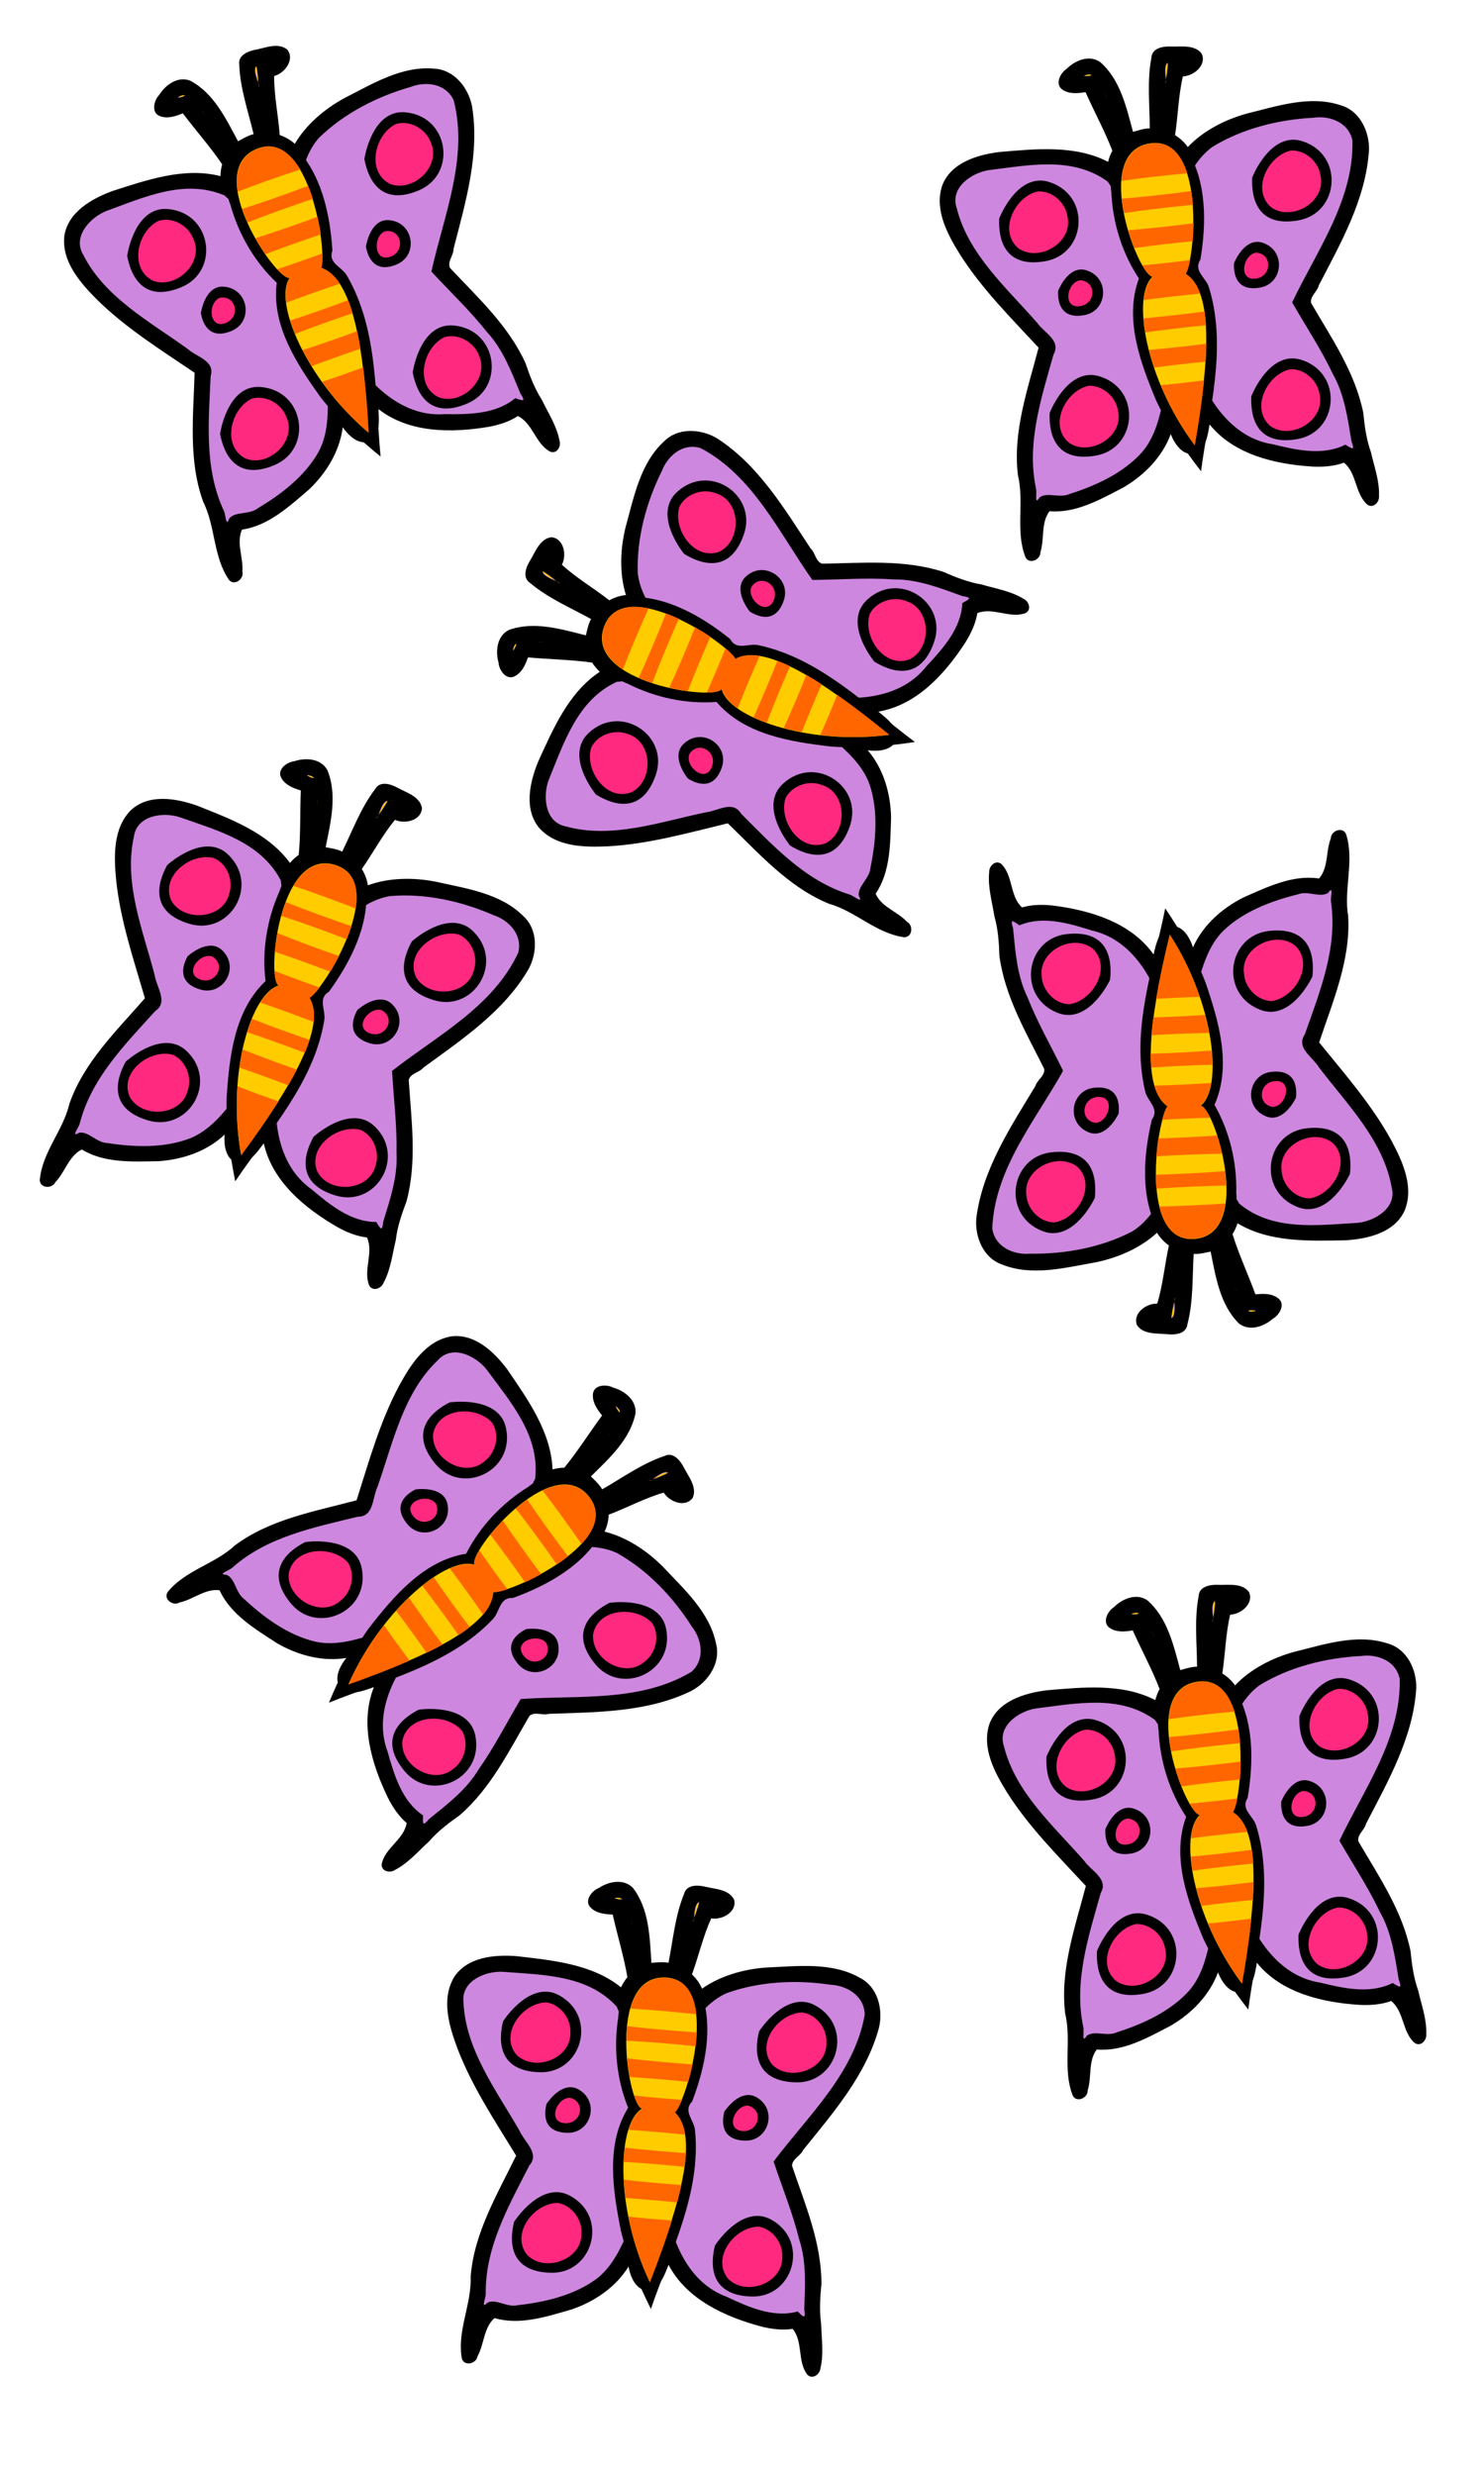 <svg xmlns="http://www.w3.org/2000/svg" xmlns:svg="http://www.w3.org/2000/svg" id="svg3055" width="120" height="200" version="1.0"><g id="layer1"><g id="g3680" transform="matrix(0.974,-0.225,0.225,0.974,-6.688,7.458)"><path id="path2684" fill="#000" fill-opacity="1" fill-rule="evenodd" stroke="none" stroke-linecap="butt" stroke-linejoin="miter" stroke-opacity="1" stroke-width="1" d="M 27.494,2.807 C 26.852,2.775 25.914,2.905 25.873,3.72 C 25.514,5.599 25.735,7.522 25.744,9.421 C 25.277,9.424 24.826,9.58 24.388,9.701 C 23.848,7.698 23.353,5.467 21.723,4.055 C 20.838,3.453 19.71,3.925 19.023,4.608 C 18.485,4.956 18.019,5.908 18.739,6.326 C 19.277,6.663 19.953,6.589 20.547,6.491 C 21.249,8.069 22.115,9.654 22.717,11.228 C 22.558,11.508 22.449,11.814 22.372,12.125 C 19.679,10.735 16.494,11.086 13.57,11.331 C 11.794,11.555 9.675,12.191 8.966,14.019 C 8.3,15.97 9.369,17.957 10.373,19.574 C 12.142,22.372 14.507,24.72 16.752,27.142 C 15.876,30.508 14.645,33.947 15.085,37.474 C 15.61,39.646 14.854,41.99 15.701,44.099 C 16.031,44.682 16.919,44.274 16.899,43.672 C 17.244,42.595 16.924,41.292 17.635,40.358 C 19.79,40.543 21.783,39.387 23.635,38.425 C 25.311,37.439 26.756,35.974 27.437,34.129 C 27.741,34.906 28.435,35.974 29.413,35.678 C 30.311,35.304 30.427,34.188 30.582,33.35 C 32.572,35.808 35.907,36.569 38.939,36.755 C 39.783,36.791 40.647,36.73 41.442,36.438 C 42.5,37.287 42.323,38.947 43.339,39.828 C 43.821,40.166 44.332,39.613 44.279,39.117 C 44.325,37.908 43.889,36.751 43.626,35.589 C 43.256,34.56 43.115,33.481 43.006,32.4 C 42.344,29.136 40.434,26.362 38.788,23.534 C 38.68,22.979 39.297,22.626 39.412,22.105 C 41.201,18.656 43.22,15.129 43.468,11.185 C 43.517,9.661 42.716,7.982 41.166,7.549 C 38.684,6.726 36.045,7.622 33.61,8.22 C 31.827,8.705 30.04,9.63 28.817,10.934 C 28.549,10.547 28.194,10.221 27.788,9.97 C 28.026,8.404 28.067,6.684 28.423,5.217 C 29.303,5.189 30.365,4.31 29.94,3.381 C 29.376,2.641 28.307,2.833 27.494,2.807 z"/><path id="path3487" fill="#cd87de" fill-opacity="1" fill-rule="evenodd" stroke="none" stroke-linecap="butt" stroke-linejoin="miter" stroke-opacity="1" stroke-width="1" d="M 27.152,4.129 C 26.877,4.448 27.021,5.014 27.016,5.497 C 27.071,5.031 27.145,4.538 27.152,4.129 z M 27.016,5.497 C 27.002,5.614 26.987,5.728 26.977,5.84 C 27.006,5.736 27.014,5.617 27.016,5.497 z M 20.774,5.088 C 20.749,5.089 20.727,5.09 20.702,5.095 C 19.966,5.231 21.032,5.203 20.981,5.14 C 20.917,5.103 20.846,5.087 20.774,5.088 z M 39.467,8.524 C 39.296,8.524 39.13,8.538 38.962,8.562 C 36.143,8.707 33.253,9.43 30.827,10.902 C 29.786,11.644 29.145,12.735 28.571,13.852 C 28.343,12.41 27.489,10.546 25.745,10.747 C 24.087,10.664 23.155,12.5 23.801,13.936 C 24.528,15.704 22.864,14.667 22.345,13.724 C 19.498,11.656 15.994,12.394 12.717,12.795 C 11.328,13.014 9.581,14.204 10.124,15.835 C 11.052,19.599 14.169,22.306 16.632,25.13 C 17.204,25.946 18.606,26.57 17.954,27.71 C 16.967,31.235 15.757,34.869 16.547,38.547 C 16.634,38.902 16.39,39.946 16.833,39.247 C 17.445,38.783 18.477,39.34 19.257,38.969 C 21.384,38.292 23.563,37.291 25.071,35.644 C 26.22,34.355 26.557,32.612 26.925,31.009 C 27.862,30.39 28.019,32.054 28.215,32.617 C 28.436,33.167 28.654,33.922 29.018,34.308 C 29.696,32.581 29.159,30.644 29.511,28.838 C 30.555,31.622 32.539,34.466 35.688,34.95 C 37.591,35.416 39.728,35.903 41.561,34.982 C 42.114,35.327 42.356,35.499 42.053,34.704 C 41.741,32.834 41.488,30.92 40.53,29.239 C 39.584,27.244 38.353,25.398 37.257,23.484 C 39.255,19.293 42.25,15.218 42.131,10.397 C 41.87,9.123 40.665,8.522 39.467,8.524 z M 37.419,10.338 C 37.645,10.346 37.884,10.392 38.132,10.475 C 41.472,11.588 41.062,16.266 37.762,16.853 C 34.462,17.439 33.949,15.091 34.022,13.404 C 34.022,13.404 35.149,10.485 37.198,10.345 C 37.272,10.34 37.343,10.336 37.419,10.338 z M 16.956,13.638 C 17.182,13.646 17.421,13.691 17.669,13.774 C 21.009,14.887 20.606,19.565 17.306,20.152 C 14.006,20.739 13.492,18.39 13.566,16.704 C 13.566,16.704 14.686,13.785 16.735,13.644 C 16.809,13.639 16.88,13.635 16.956,13.638 z M 34.353,18.596 C 34.519,18.585 34.691,18.605 34.878,18.668 C 36.77,19.298 36.54,21.952 34.671,22.284 C 32.801,22.617 32.509,21.282 32.551,20.327 C 32.551,20.327 33.192,18.676 34.353,18.596 z M 20.249,20.826 C 20.377,20.83 20.517,20.857 20.657,20.904 C 22.549,21.535 22.319,24.182 20.449,24.514 C 18.58,24.847 18.288,23.519 18.33,22.563 C 18.33,22.563 19.007,20.788 20.249,20.826 z M 37.147,28.014 C 37.213,28.01 37.279,28.012 37.348,28.014 C 37.574,28.021 37.807,28.062 38.054,28.144 C 41.394,29.257 40.991,33.942 37.691,34.529 C 34.391,35.115 33.878,32.767 33.951,31.08 C 33.951,31.08 35.084,28.137 37.147,28.014 z M 20.845,29.35 C 20.911,29.346 20.977,29.348 21.046,29.35 C 21.272,29.357 21.511,29.403 21.759,29.486 C 25.099,30.599 24.689,35.277 21.389,35.864 C 18.089,36.451 17.576,34.102 17.649,32.416 C 17.649,32.416 18.782,29.472 20.845,29.35 z"/><path id="path3525" fill="#000" fill-opacity="1" fill-rule="evenodd" stroke="none" stroke-linecap="butt" stroke-linejoin="miter" stroke-opacity="1" stroke-width="1" d="M 26.056,9.794 C 23.656,9.775 22.278,12.403 22.634,14.558 C 22.74,17.035 23.499,19.494 24.864,21.552 C 23.659,24.814 24.98,28.353 26.249,31.391 C 27.213,33.452 28.491,35.334 29.887,37.128 C 30.531,32.25 32.021,27.153 30.535,22.297 C 30.306,21.472 29.237,20.965 29.835,20.029 C 30.33,17.067 30.364,13.716 28.733,11.103 C 28.105,10.273 27.115,9.709 26.056,9.794 z"/><path id="path3495" fill="#fc0" fill-opacity="1" fill-rule="evenodd" stroke="none" stroke-linecap="butt" stroke-linejoin="miter" stroke-opacity="1" stroke-width="1" d="M 27.206,4.106 C 26.863,4.505 27.176,5.295 27.031,5.818 C 27.081,5.26 27.197,4.618 27.206,4.106 z M 20.756,5.072 C 20.02,5.209 21.086,5.181 21.035,5.118 C 20.95,5.068 20.857,5.054 20.756,5.072 z M 22.299,7.062 C 22.166,6.747 21.9,6.226 22.223,6.9 L 22.299,7.062 z M 28.625,21.162 C 29.424,20.161 30.304,9.795 25.653,10.651 C 20.989,11.509 24.898,21.497 25.983,21.393 C 24.254,22.926 25.37,29.659 29.366,35.019 C 30.575,28.125 30.914,22.576 28.625,21.162 z"/><path id="path3518" fill="#ff2a7f" fill-opacity="1" fill-rule="evenodd" stroke="none" stroke-linecap="butt" stroke-linejoin="miter" stroke-opacity="1" stroke-width="1" d="M 37.143,11.214 C 35.268,11.644 33.898,14.455 35.613,15.842 C 37.334,16.946 40.045,15.307 39.541,13.203 C 39.372,12.09 38.289,11.141 37.143,11.214 z M 16.673,14.519 C 14.793,14.944 13.453,17.766 15.156,19.141 C 16.854,20.251 19.576,18.61 19.084,16.522 C 18.909,15.398 17.844,14.435 16.673,14.519 z M 34.329,19.465 C 33.291,19.629 32.87,21.695 34.265,21.571 C 35.644,21.429 35.681,19.521 34.329,19.465 z M 20.115,21.695 C 19.013,21.865 18.663,24.042 20.141,23.782 C 21.408,23.574 21.441,21.773 20.115,21.695 z M 37.123,28.883 C 35.233,29.264 33.84,32.063 35.496,33.479 C 37.153,34.645 39.886,33.058 39.489,30.983 C 39.348,29.847 38.3,28.841 37.123,28.883 z M 20.821,30.218 C 18.931,30.6 17.538,33.399 19.194,34.814 C 20.862,35.994 23.663,34.347 23.174,32.254 C 23.022,31.13 21.959,30.191 20.821,30.218 z"/><path id="path3531" fill="#f60" fill-opacity="1" fill-rule="evenodd" stroke="none" stroke-linecap="butt" stroke-linejoin="miter" stroke-opacity="1" stroke-width="1" d="M 26.294,10.62 C 26.1,10.613 25.89,10.632 25.672,10.672 C 24.182,10.946 23.567,12.151 23.455,13.66 C 25.151,13.421 27.037,13.21 28.777,13.051 C 28.334,11.675 27.562,10.667 26.294,10.62 z M 29.107,14.484 C 27.28,14.733 25.275,14.956 23.487,15.106 C 23.525,15.49 23.58,15.878 23.656,16.266 C 25.398,16.01 27.39,15.773 29.237,15.598 C 29.208,15.221 29.165,14.848 29.107,14.484 z M 29.282,17.089 C 27.532,17.319 25.659,17.517 23.993,17.653 C 24.141,18.16 24.309,18.648 24.486,19.092 C 26.004,18.883 27.662,18.689 29.217,18.541 C 29.256,18.084 29.278,17.595 29.282,17.089 z M 29.01,20.064 C 27.736,20.227 26.403,20.375 25.147,20.492 C 25.482,21.079 25.794,21.433 26.002,21.413 C 25.593,21.776 25.347,22.433 25.257,23.292 C 26.734,23.092 28.327,22.915 29.827,22.774 C 29.557,22.05 29.171,21.509 28.647,21.186 C 28.775,21.026 28.901,20.619 29.01,20.064 z M 30.177,24.219 C 28.565,24.435 26.835,24.629 25.244,24.77 C 25.27,25.133 25.315,25.513 25.38,25.911 C 26.937,25.69 28.663,25.485 30.293,25.328 C 30.269,24.936 30.229,24.566 30.177,24.219 z M 30.326,26.825 C 28.782,27.023 27.16,27.197 25.678,27.324 C 25.796,27.788 25.937,28.264 26.1,28.75 C 27.448,28.568 28.89,28.405 30.267,28.27 C 30.3,27.768 30.319,27.287 30.326,26.825 z M 30.138,29.787 C 28.975,29.933 27.778,30.068 26.631,30.176 C 27.307,31.806 28.224,33.478 29.386,35.037 C 29.714,33.168 29.973,31.403 30.138,29.787 z"/></g><g id="g3688" transform="translate(67.231,0.954)"><path id="path3690" fill="#000" fill-opacity="1" fill-rule="evenodd" stroke="none" stroke-linecap="butt" stroke-linejoin="miter" stroke-opacity="1" stroke-width="1" d="M 27.494,2.807 C 26.852,2.775 25.914,2.905 25.873,3.72 C 25.514,5.599 25.735,7.522 25.744,9.421 C 25.277,9.424 24.826,9.58 24.388,9.701 C 23.848,7.698 23.353,5.467 21.723,4.055 C 20.838,3.453 19.71,3.925 19.023,4.608 C 18.485,4.956 18.019,5.908 18.739,6.326 C 19.277,6.663 19.953,6.589 20.547,6.491 C 21.249,8.069 22.115,9.654 22.717,11.228 C 22.558,11.508 22.449,11.814 22.372,12.125 C 19.679,10.735 16.494,11.086 13.57,11.331 C 11.794,11.555 9.675,12.191 8.966,14.019 C 8.3,15.97 9.369,17.957 10.373,19.574 C 12.142,22.372 14.507,24.72 16.752,27.142 C 15.876,30.508 14.645,33.947 15.085,37.474 C 15.61,39.646 14.854,41.99 15.701,44.099 C 16.031,44.682 16.919,44.274 16.899,43.672 C 17.244,42.595 16.924,41.292 17.635,40.358 C 19.79,40.543 21.783,39.387 23.635,38.425 C 25.311,37.439 26.756,35.974 27.437,34.129 C 27.741,34.906 28.435,35.974 29.413,35.678 C 30.311,35.304 30.427,34.188 30.582,33.35 C 32.572,35.808 35.907,36.569 38.939,36.755 C 39.783,36.791 40.647,36.73 41.442,36.438 C 42.5,37.287 42.323,38.947 43.339,39.828 C 43.821,40.166 44.332,39.613 44.279,39.117 C 44.325,37.908 43.889,36.751 43.626,35.589 C 43.256,34.56 43.115,33.481 43.006,32.4 C 42.344,29.136 40.434,26.362 38.788,23.534 C 38.68,22.979 39.297,22.626 39.412,22.105 C 41.201,18.656 43.22,15.129 43.468,11.185 C 43.517,9.661 42.716,7.982 41.166,7.549 C 38.684,6.726 36.045,7.622 33.61,8.22 C 31.827,8.705 30.04,9.63 28.817,10.934 C 28.549,10.547 28.194,10.221 27.788,9.97 C 28.026,8.404 28.067,6.684 28.423,5.217 C 29.303,5.189 30.365,4.31 29.94,3.381 C 29.376,2.641 28.307,2.833 27.494,2.807 z"/><path id="path3692" fill="#cd87de" fill-opacity="1" fill-rule="evenodd" stroke="none" stroke-linecap="butt" stroke-linejoin="miter" stroke-opacity="1" stroke-width="1" d="M 27.152,4.129 C 26.877,4.448 27.021,5.014 27.016,5.497 C 27.071,5.031 27.145,4.538 27.152,4.129 z M 27.016,5.497 C 27.002,5.614 26.987,5.728 26.977,5.84 C 27.006,5.736 27.014,5.617 27.016,5.497 z M 20.774,5.088 C 20.749,5.089 20.727,5.09 20.702,5.095 C 19.966,5.231 21.032,5.203 20.981,5.14 C 20.917,5.103 20.846,5.087 20.774,5.088 z M 39.467,8.524 C 39.296,8.524 39.13,8.538 38.962,8.562 C 36.143,8.707 33.253,9.43 30.827,10.902 C 29.786,11.644 29.145,12.735 28.571,13.852 C 28.343,12.41 27.489,10.546 25.745,10.747 C 24.087,10.664 23.155,12.5 23.801,13.936 C 24.528,15.704 22.864,14.667 22.345,13.724 C 19.498,11.656 15.994,12.394 12.717,12.795 C 11.328,13.014 9.581,14.204 10.124,15.835 C 11.052,19.599 14.169,22.306 16.632,25.13 C 17.204,25.946 18.606,26.57 17.954,27.71 C 16.967,31.235 15.757,34.869 16.547,38.547 C 16.634,38.902 16.39,39.946 16.833,39.247 C 17.445,38.783 18.477,39.34 19.257,38.969 C 21.384,38.292 23.563,37.291 25.071,35.644 C 26.22,34.355 26.557,32.612 26.925,31.009 C 27.862,30.39 28.019,32.054 28.215,32.617 C 28.436,33.167 28.654,33.922 29.018,34.308 C 29.696,32.581 29.159,30.644 29.511,28.838 C 30.555,31.622 32.539,34.466 35.688,34.95 C 37.591,35.416 39.728,35.903 41.561,34.982 C 42.114,35.327 42.356,35.499 42.053,34.704 C 41.741,32.834 41.488,30.92 40.53,29.239 C 39.584,27.244 38.353,25.398 37.257,23.484 C 39.255,19.293 42.25,15.218 42.131,10.397 C 41.87,9.123 40.665,8.522 39.467,8.524 z M 37.419,10.338 C 37.645,10.346 37.884,10.392 38.132,10.475 C 41.472,11.588 41.062,16.266 37.762,16.853 C 34.462,17.439 33.949,15.091 34.022,13.404 C 34.022,13.404 35.149,10.485 37.198,10.345 C 37.272,10.34 37.343,10.336 37.419,10.338 z M 16.956,13.638 C 17.182,13.646 17.421,13.691 17.669,13.774 C 21.009,14.887 20.606,19.565 17.306,20.152 C 14.006,20.739 13.492,18.39 13.566,16.704 C 13.566,16.704 14.686,13.785 16.735,13.644 C 16.809,13.639 16.88,13.635 16.956,13.638 z M 34.353,18.596 C 34.519,18.585 34.691,18.605 34.878,18.668 C 36.77,19.298 36.54,21.952 34.671,22.284 C 32.801,22.617 32.509,21.282 32.551,20.327 C 32.551,20.327 33.192,18.676 34.353,18.596 z M 20.249,20.826 C 20.377,20.83 20.517,20.857 20.657,20.904 C 22.549,21.535 22.319,24.182 20.449,24.514 C 18.58,24.847 18.288,23.519 18.33,22.563 C 18.33,22.563 19.007,20.788 20.249,20.826 z M 37.147,28.014 C 37.213,28.01 37.279,28.012 37.348,28.014 C 37.574,28.021 37.807,28.062 38.054,28.144 C 41.394,29.257 40.991,33.942 37.691,34.529 C 34.391,35.115 33.878,32.767 33.951,31.08 C 33.951,31.08 35.084,28.137 37.147,28.014 z M 20.845,29.35 C 20.911,29.346 20.977,29.348 21.046,29.35 C 21.272,29.357 21.511,29.403 21.759,29.486 C 25.099,30.599 24.689,35.277 21.389,35.864 C 18.089,36.451 17.576,34.102 17.649,32.416 C 17.649,32.416 18.782,29.472 20.845,29.35 z"/><path id="path3694" fill="#000" fill-opacity="1" fill-rule="evenodd" stroke="none" stroke-linecap="butt" stroke-linejoin="miter" stroke-opacity="1" stroke-width="1" d="M 26.056,9.794 C 23.656,9.775 22.278,12.403 22.634,14.558 C 22.74,17.035 23.499,19.494 24.864,21.552 C 23.659,24.814 24.98,28.353 26.249,31.391 C 27.213,33.452 28.491,35.334 29.887,37.128 C 30.531,32.25 32.021,27.153 30.535,22.297 C 30.306,21.472 29.237,20.965 29.835,20.029 C 30.33,17.067 30.364,13.716 28.733,11.103 C 28.105,10.273 27.115,9.709 26.056,9.794 z"/><path id="path3696" fill="#fc0" fill-opacity="1" fill-rule="evenodd" stroke="none" stroke-linecap="butt" stroke-linejoin="miter" stroke-opacity="1" stroke-width="1" d="M 27.206,4.106 C 26.863,4.505 27.176,5.295 27.031,5.818 C 27.081,5.26 27.197,4.618 27.206,4.106 z M 20.756,5.072 C 20.02,5.209 21.086,5.181 21.035,5.118 C 20.95,5.068 20.857,5.054 20.756,5.072 z M 22.299,7.062 C 22.166,6.747 21.9,6.226 22.223,6.9 L 22.299,7.062 z M 28.625,21.162 C 29.424,20.161 30.304,9.795 25.653,10.651 C 20.989,11.509 24.898,21.497 25.983,21.393 C 24.254,22.926 25.37,29.659 29.366,35.019 C 30.575,28.125 30.914,22.576 28.625,21.162 z"/><path id="path3698" fill="#ff2a7f" fill-opacity="1" fill-rule="evenodd" stroke="none" stroke-linecap="butt" stroke-linejoin="miter" stroke-opacity="1" stroke-width="1" d="M 37.143,11.214 C 35.268,11.644 33.898,14.455 35.613,15.842 C 37.334,16.946 40.045,15.307 39.541,13.203 C 39.372,12.09 38.289,11.141 37.143,11.214 z M 16.673,14.519 C 14.793,14.944 13.453,17.766 15.156,19.141 C 16.854,20.251 19.576,18.61 19.084,16.522 C 18.909,15.398 17.844,14.435 16.673,14.519 z M 34.329,19.465 C 33.291,19.629 32.87,21.695 34.265,21.571 C 35.644,21.429 35.681,19.521 34.329,19.465 z M 20.115,21.695 C 19.013,21.865 18.663,24.042 20.141,23.782 C 21.408,23.574 21.441,21.773 20.115,21.695 z M 37.123,28.883 C 35.233,29.264 33.84,32.063 35.496,33.479 C 37.153,34.645 39.886,33.058 39.489,30.983 C 39.348,29.847 38.3,28.841 37.123,28.883 z M 20.821,30.218 C 18.931,30.6 17.538,33.399 19.194,34.814 C 20.862,35.994 23.663,34.347 23.174,32.254 C 23.022,31.13 21.959,30.191 20.821,30.218 z"/><path id="path3700" fill="#f60" fill-opacity="1" fill-rule="evenodd" stroke="none" stroke-linecap="butt" stroke-linejoin="miter" stroke-opacity="1" stroke-width="1" d="M 26.294,10.62 C 26.1,10.613 25.89,10.632 25.672,10.672 C 24.182,10.946 23.567,12.151 23.455,13.66 C 25.151,13.421 27.037,13.21 28.777,13.051 C 28.334,11.675 27.562,10.667 26.294,10.62 z M 29.107,14.484 C 27.28,14.733 25.275,14.956 23.487,15.106 C 23.525,15.49 23.58,15.878 23.656,16.266 C 25.398,16.01 27.39,15.773 29.237,15.598 C 29.208,15.221 29.165,14.848 29.107,14.484 z M 29.282,17.089 C 27.532,17.319 25.659,17.517 23.993,17.653 C 24.141,18.16 24.309,18.648 24.486,19.092 C 26.004,18.883 27.662,18.689 29.217,18.541 C 29.256,18.084 29.278,17.595 29.282,17.089 z M 29.01,20.064 C 27.736,20.227 26.403,20.375 25.147,20.492 C 25.482,21.079 25.794,21.433 26.002,21.413 C 25.593,21.776 25.347,22.433 25.257,23.292 C 26.734,23.092 28.327,22.915 29.827,22.774 C 29.557,22.05 29.171,21.509 28.647,21.186 C 28.775,21.026 28.901,20.619 29.01,20.064 z M 30.177,24.219 C 28.565,24.435 26.835,24.629 25.244,24.77 C 25.27,25.133 25.315,25.513 25.38,25.911 C 26.937,25.69 28.663,25.485 30.293,25.328 C 30.269,24.936 30.229,24.566 30.177,24.219 z M 30.326,26.825 C 28.782,27.023 27.16,27.197 25.678,27.324 C 25.796,27.788 25.937,28.264 26.1,28.75 C 27.448,28.568 28.89,28.405 30.267,28.27 C 30.3,27.768 30.319,27.287 30.326,26.825 z M 30.138,29.787 C 28.975,29.933 27.778,30.068 26.631,30.176 C 27.307,31.806 28.224,33.478 29.386,35.037 C 29.714,33.168 29.973,31.403 30.138,29.787 z"/></g><g id="g3702" transform="matrix(0.489,-0.872,0.872,0.489,26.99,67.87)"><path id="path3704" fill="#000" fill-opacity="1" fill-rule="evenodd" stroke="none" stroke-linecap="butt" stroke-linejoin="miter" stroke-opacity="1" stroke-width="1" d="M 27.494,2.807 C 26.852,2.775 25.914,2.905 25.873,3.72 C 25.514,5.599 25.735,7.522 25.744,9.421 C 25.277,9.424 24.826,9.58 24.388,9.701 C 23.848,7.698 23.353,5.467 21.723,4.055 C 20.838,3.453 19.71,3.925 19.023,4.608 C 18.485,4.956 18.019,5.908 18.739,6.326 C 19.277,6.663 19.953,6.589 20.547,6.491 C 21.249,8.069 22.115,9.654 22.717,11.228 C 22.558,11.508 22.449,11.814 22.372,12.125 C 19.679,10.735 16.494,11.086 13.57,11.331 C 11.794,11.555 9.675,12.191 8.966,14.019 C 8.3,15.97 9.369,17.957 10.373,19.574 C 12.142,22.372 14.507,24.72 16.752,27.142 C 15.876,30.508 14.645,33.947 15.085,37.474 C 15.61,39.646 14.854,41.99 15.701,44.099 C 16.031,44.682 16.919,44.274 16.899,43.672 C 17.244,42.595 16.924,41.292 17.635,40.358 C 19.79,40.543 21.783,39.387 23.635,38.425 C 25.311,37.439 26.756,35.974 27.437,34.129 C 27.741,34.906 28.435,35.974 29.413,35.678 C 30.311,35.304 30.427,34.188 30.582,33.35 C 32.572,35.808 35.907,36.569 38.939,36.755 C 39.783,36.791 40.647,36.73 41.442,36.438 C 42.5,37.287 42.323,38.947 43.339,39.828 C 43.821,40.166 44.332,39.613 44.279,39.117 C 44.325,37.908 43.889,36.751 43.626,35.589 C 43.256,34.56 43.115,33.481 43.006,32.4 C 42.344,29.136 40.434,26.362 38.788,23.534 C 38.68,22.979 39.297,22.626 39.412,22.105 C 41.201,18.656 43.22,15.129 43.468,11.185 C 43.517,9.661 42.716,7.982 41.166,7.549 C 38.684,6.726 36.045,7.622 33.61,8.22 C 31.827,8.705 30.04,9.63 28.817,10.934 C 28.549,10.547 28.194,10.221 27.788,9.97 C 28.026,8.404 28.067,6.684 28.423,5.217 C 29.303,5.189 30.365,4.31 29.94,3.381 C 29.376,2.641 28.307,2.833 27.494,2.807 z"/><path id="path3706" fill="#cd87de" fill-opacity="1" fill-rule="evenodd" stroke="none" stroke-linecap="butt" stroke-linejoin="miter" stroke-opacity="1" stroke-width="1" d="M 27.152,4.129 C 26.877,4.448 27.021,5.014 27.016,5.497 C 27.071,5.031 27.145,4.538 27.152,4.129 z M 27.016,5.497 C 27.002,5.614 26.987,5.728 26.977,5.84 C 27.006,5.736 27.014,5.617 27.016,5.497 z M 20.774,5.088 C 20.749,5.089 20.727,5.09 20.702,5.095 C 19.966,5.231 21.032,5.203 20.981,5.14 C 20.917,5.103 20.846,5.087 20.774,5.088 z M 39.467,8.524 C 39.296,8.524 39.13,8.538 38.962,8.562 C 36.143,8.707 33.253,9.43 30.827,10.902 C 29.786,11.644 29.145,12.735 28.571,13.852 C 28.343,12.41 27.489,10.546 25.745,10.747 C 24.087,10.664 23.155,12.5 23.801,13.936 C 24.528,15.704 22.864,14.667 22.345,13.724 C 19.498,11.656 15.994,12.394 12.717,12.795 C 11.328,13.014 9.581,14.204 10.124,15.835 C 11.052,19.599 14.169,22.306 16.632,25.13 C 17.204,25.946 18.606,26.57 17.954,27.71 C 16.967,31.235 15.757,34.869 16.547,38.547 C 16.634,38.902 16.39,39.946 16.833,39.247 C 17.445,38.783 18.477,39.34 19.257,38.969 C 21.384,38.292 23.563,37.291 25.071,35.644 C 26.22,34.355 26.557,32.612 26.925,31.009 C 27.862,30.39 28.019,32.054 28.215,32.617 C 28.436,33.167 28.654,33.922 29.018,34.308 C 29.696,32.581 29.159,30.644 29.511,28.838 C 30.555,31.622 32.539,34.466 35.688,34.95 C 37.591,35.416 39.728,35.903 41.561,34.982 C 42.114,35.327 42.356,35.499 42.053,34.704 C 41.741,32.834 41.488,30.92 40.53,29.239 C 39.584,27.244 38.353,25.398 37.257,23.484 C 39.255,19.293 42.25,15.218 42.131,10.397 C 41.87,9.123 40.665,8.522 39.467,8.524 z M 37.419,10.338 C 37.645,10.346 37.884,10.392 38.132,10.475 C 41.472,11.588 41.062,16.266 37.762,16.853 C 34.462,17.439 33.949,15.091 34.022,13.404 C 34.022,13.404 35.149,10.485 37.198,10.345 C 37.272,10.34 37.343,10.336 37.419,10.338 z M 16.956,13.638 C 17.182,13.646 17.421,13.691 17.669,13.774 C 21.009,14.887 20.606,19.565 17.306,20.152 C 14.006,20.739 13.492,18.39 13.566,16.704 C 13.566,16.704 14.686,13.785 16.735,13.644 C 16.809,13.639 16.88,13.635 16.956,13.638 z M 34.353,18.596 C 34.519,18.585 34.691,18.605 34.878,18.668 C 36.77,19.298 36.54,21.952 34.671,22.284 C 32.801,22.617 32.509,21.282 32.551,20.327 C 32.551,20.327 33.192,18.676 34.353,18.596 z M 20.249,20.826 C 20.377,20.83 20.517,20.857 20.657,20.904 C 22.549,21.535 22.319,24.182 20.449,24.514 C 18.58,24.847 18.288,23.519 18.33,22.563 C 18.33,22.563 19.007,20.788 20.249,20.826 z M 37.147,28.014 C 37.213,28.01 37.279,28.012 37.348,28.014 C 37.574,28.021 37.807,28.062 38.054,28.144 C 41.394,29.257 40.991,33.942 37.691,34.529 C 34.391,35.115 33.878,32.767 33.951,31.08 C 33.951,31.08 35.084,28.137 37.147,28.014 z M 20.845,29.35 C 20.911,29.346 20.977,29.348 21.046,29.35 C 21.272,29.357 21.511,29.403 21.759,29.486 C 25.099,30.599 24.689,35.277 21.389,35.864 C 18.089,36.451 17.576,34.102 17.649,32.416 C 17.649,32.416 18.782,29.472 20.845,29.35 z"/><path id="path3708" fill="#000" fill-opacity="1" fill-rule="evenodd" stroke="none" stroke-linecap="butt" stroke-linejoin="miter" stroke-opacity="1" stroke-width="1" d="M 26.056,9.794 C 23.656,9.775 22.278,12.403 22.634,14.558 C 22.74,17.035 23.499,19.494 24.864,21.552 C 23.659,24.814 24.98,28.353 26.249,31.391 C 27.213,33.452 28.491,35.334 29.887,37.128 C 30.531,32.25 32.021,27.153 30.535,22.297 C 30.306,21.472 29.237,20.965 29.835,20.029 C 30.33,17.067 30.364,13.716 28.733,11.103 C 28.105,10.273 27.115,9.709 26.056,9.794 z"/><path id="path3710" fill="#fc0" fill-opacity="1" fill-rule="evenodd" stroke="none" stroke-linecap="butt" stroke-linejoin="miter" stroke-opacity="1" stroke-width="1" d="M 27.206,4.106 C 26.863,4.505 27.176,5.295 27.031,5.818 C 27.081,5.26 27.197,4.618 27.206,4.106 z M 20.756,5.072 C 20.02,5.209 21.086,5.181 21.035,5.118 C 20.95,5.068 20.857,5.054 20.756,5.072 z M 22.299,7.062 C 22.166,6.747 21.9,6.226 22.223,6.9 L 22.299,7.062 z M 28.625,21.162 C 29.424,20.161 30.304,9.795 25.653,10.651 C 20.989,11.509 24.898,21.497 25.983,21.393 C 24.254,22.926 25.37,29.659 29.366,35.019 C 30.575,28.125 30.914,22.576 28.625,21.162 z"/><path id="path3712" fill="#ff2a7f" fill-opacity="1" fill-rule="evenodd" stroke="none" stroke-linecap="butt" stroke-linejoin="miter" stroke-opacity="1" stroke-width="1" d="M 37.143,11.214 C 35.268,11.644 33.898,14.455 35.613,15.842 C 37.334,16.946 40.045,15.307 39.541,13.203 C 39.372,12.09 38.289,11.141 37.143,11.214 z M 16.673,14.519 C 14.793,14.944 13.453,17.766 15.156,19.141 C 16.854,20.251 19.576,18.61 19.084,16.522 C 18.909,15.398 17.844,14.435 16.673,14.519 z M 34.329,19.465 C 33.291,19.629 32.87,21.695 34.265,21.571 C 35.644,21.429 35.681,19.521 34.329,19.465 z M 20.115,21.695 C 19.013,21.865 18.663,24.042 20.141,23.782 C 21.408,23.574 21.441,21.773 20.115,21.695 z M 37.123,28.883 C 35.233,29.264 33.84,32.063 35.496,33.479 C 37.153,34.645 39.886,33.058 39.489,30.983 C 39.348,29.847 38.3,28.841 37.123,28.883 z M 20.821,30.218 C 18.931,30.6 17.538,33.399 19.194,34.814 C 20.862,35.994 23.663,34.347 23.174,32.254 C 23.022,31.13 21.959,30.191 20.821,30.218 z"/><path id="path3714" fill="#f60" fill-opacity="1" fill-rule="evenodd" stroke="none" stroke-linecap="butt" stroke-linejoin="miter" stroke-opacity="1" stroke-width="1" d="M 26.294,10.62 C 26.1,10.613 25.89,10.632 25.672,10.672 C 24.182,10.946 23.567,12.151 23.455,13.66 C 25.151,13.421 27.037,13.21 28.777,13.051 C 28.334,11.675 27.562,10.667 26.294,10.62 z M 29.107,14.484 C 27.28,14.733 25.275,14.956 23.487,15.106 C 23.525,15.49 23.58,15.878 23.656,16.266 C 25.398,16.01 27.39,15.773 29.237,15.598 C 29.208,15.221 29.165,14.848 29.107,14.484 z M 29.282,17.089 C 27.532,17.319 25.659,17.517 23.993,17.653 C 24.141,18.16 24.309,18.648 24.486,19.092 C 26.004,18.883 27.662,18.689 29.217,18.541 C 29.256,18.084 29.278,17.595 29.282,17.089 z M 29.01,20.064 C 27.736,20.227 26.403,20.375 25.147,20.492 C 25.482,21.079 25.794,21.433 26.002,21.413 C 25.593,21.776 25.347,22.433 25.257,23.292 C 26.734,23.092 28.327,22.915 29.827,22.774 C 29.557,22.05 29.171,21.509 28.647,21.186 C 28.775,21.026 28.901,20.619 29.01,20.064 z M 30.177,24.219 C 28.565,24.435 26.835,24.629 25.244,24.77 C 25.27,25.133 25.315,25.513 25.38,25.911 C 26.937,25.69 28.663,25.485 30.293,25.328 C 30.269,24.936 30.229,24.566 30.177,24.219 z M 30.326,26.825 C 28.782,27.023 27.16,27.197 25.678,27.324 C 25.796,27.788 25.937,28.264 26.1,28.75 C 27.448,28.568 28.89,28.405 30.267,28.27 C 30.3,27.768 30.319,27.287 30.326,26.825 z M 30.138,29.787 C 28.975,29.933 27.778,30.068 26.631,30.176 C 27.307,31.806 28.224,33.478 29.386,35.037 C 29.714,33.168 29.973,31.403 30.138,29.787 z"/></g><g id="g3716" transform="matrix(0.895,0.446,-0.446,0.895,8.832,48.909)"><path id="path3718" fill="#000" fill-opacity="1" fill-rule="evenodd" stroke="none" stroke-linecap="butt" stroke-linejoin="miter" stroke-opacity="1" stroke-width="1" d="M 27.494,2.807 C 26.852,2.775 25.914,2.905 25.873,3.72 C 25.514,5.599 25.735,7.522 25.744,9.421 C 25.277,9.424 24.826,9.58 24.388,9.701 C 23.848,7.698 23.353,5.467 21.723,4.055 C 20.838,3.453 19.71,3.925 19.023,4.608 C 18.485,4.956 18.019,5.908 18.739,6.326 C 19.277,6.663 19.953,6.589 20.547,6.491 C 21.249,8.069 22.115,9.654 22.717,11.228 C 22.558,11.508 22.449,11.814 22.372,12.125 C 19.679,10.735 16.494,11.086 13.57,11.331 C 11.794,11.555 9.675,12.191 8.966,14.019 C 8.3,15.97 9.369,17.957 10.373,19.574 C 12.142,22.372 14.507,24.72 16.752,27.142 C 15.876,30.508 14.645,33.947 15.085,37.474 C 15.61,39.646 14.854,41.99 15.701,44.099 C 16.031,44.682 16.919,44.274 16.899,43.672 C 17.244,42.595 16.924,41.292 17.635,40.358 C 19.79,40.543 21.783,39.387 23.635,38.425 C 25.311,37.439 26.756,35.974 27.437,34.129 C 27.741,34.906 28.435,35.974 29.413,35.678 C 30.311,35.304 30.427,34.188 30.582,33.35 C 32.572,35.808 35.907,36.569 38.939,36.755 C 39.783,36.791 40.647,36.73 41.442,36.438 C 42.5,37.287 42.323,38.947 43.339,39.828 C 43.821,40.166 44.332,39.613 44.279,39.117 C 44.325,37.908 43.889,36.751 43.626,35.589 C 43.256,34.56 43.115,33.481 43.006,32.4 C 42.344,29.136 40.434,26.362 38.788,23.534 C 38.68,22.979 39.297,22.626 39.412,22.105 C 41.201,18.656 43.22,15.129 43.468,11.185 C 43.517,9.661 42.716,7.982 41.166,7.549 C 38.684,6.726 36.045,7.622 33.61,8.22 C 31.827,8.705 30.04,9.63 28.817,10.934 C 28.549,10.547 28.194,10.221 27.788,9.97 C 28.026,8.404 28.067,6.684 28.423,5.217 C 29.303,5.189 30.365,4.31 29.94,3.381 C 29.376,2.641 28.307,2.833 27.494,2.807 z"/><path id="path3720" fill="#cd87de" fill-opacity="1" fill-rule="evenodd" stroke="none" stroke-linecap="butt" stroke-linejoin="miter" stroke-opacity="1" stroke-width="1" d="M 27.152,4.129 C 26.877,4.448 27.021,5.014 27.016,5.497 C 27.071,5.031 27.145,4.538 27.152,4.129 z M 27.016,5.497 C 27.002,5.614 26.987,5.728 26.977,5.84 C 27.006,5.736 27.014,5.617 27.016,5.497 z M 20.774,5.088 C 20.749,5.089 20.727,5.09 20.702,5.095 C 19.966,5.231 21.032,5.203 20.981,5.14 C 20.917,5.103 20.846,5.087 20.774,5.088 z M 39.467,8.524 C 39.296,8.524 39.13,8.538 38.962,8.562 C 36.143,8.707 33.253,9.43 30.827,10.902 C 29.786,11.644 29.145,12.735 28.571,13.852 C 28.343,12.41 27.489,10.546 25.745,10.747 C 24.087,10.664 23.155,12.5 23.801,13.936 C 24.528,15.704 22.864,14.667 22.345,13.724 C 19.498,11.656 15.994,12.394 12.717,12.795 C 11.328,13.014 9.581,14.204 10.124,15.835 C 11.052,19.599 14.169,22.306 16.632,25.13 C 17.204,25.946 18.606,26.57 17.954,27.71 C 16.967,31.235 15.757,34.869 16.547,38.547 C 16.634,38.902 16.39,39.946 16.833,39.247 C 17.445,38.783 18.477,39.34 19.257,38.969 C 21.384,38.292 23.563,37.291 25.071,35.644 C 26.22,34.355 26.557,32.612 26.925,31.009 C 27.862,30.39 28.019,32.054 28.215,32.617 C 28.436,33.167 28.654,33.922 29.018,34.308 C 29.696,32.581 29.159,30.644 29.511,28.838 C 30.555,31.622 32.539,34.466 35.688,34.95 C 37.591,35.416 39.728,35.903 41.561,34.982 C 42.114,35.327 42.356,35.499 42.053,34.704 C 41.741,32.834 41.488,30.92 40.53,29.239 C 39.584,27.244 38.353,25.398 37.257,23.484 C 39.255,19.293 42.25,15.218 42.131,10.397 C 41.87,9.123 40.665,8.522 39.467,8.524 z M 37.419,10.338 C 37.645,10.346 37.884,10.392 38.132,10.475 C 41.472,11.588 41.062,16.266 37.762,16.853 C 34.462,17.439 33.949,15.091 34.022,13.404 C 34.022,13.404 35.149,10.485 37.198,10.345 C 37.272,10.34 37.343,10.336 37.419,10.338 z M 16.956,13.638 C 17.182,13.646 17.421,13.691 17.669,13.774 C 21.009,14.887 20.606,19.565 17.306,20.152 C 14.006,20.739 13.492,18.39 13.566,16.704 C 13.566,16.704 14.686,13.785 16.735,13.644 C 16.809,13.639 16.88,13.635 16.956,13.638 z M 34.353,18.596 C 34.519,18.585 34.691,18.605 34.878,18.668 C 36.77,19.298 36.54,21.952 34.671,22.284 C 32.801,22.617 32.509,21.282 32.551,20.327 C 32.551,20.327 33.192,18.676 34.353,18.596 z M 20.249,20.826 C 20.377,20.83 20.517,20.857 20.657,20.904 C 22.549,21.535 22.319,24.182 20.449,24.514 C 18.58,24.847 18.288,23.519 18.33,22.563 C 18.33,22.563 19.007,20.788 20.249,20.826 z M 37.147,28.014 C 37.213,28.01 37.279,28.012 37.348,28.014 C 37.574,28.021 37.807,28.062 38.054,28.144 C 41.394,29.257 40.991,33.942 37.691,34.529 C 34.391,35.115 33.878,32.767 33.951,31.08 C 33.951,31.08 35.084,28.137 37.147,28.014 z M 20.845,29.35 C 20.911,29.346 20.977,29.348 21.046,29.35 C 21.272,29.357 21.511,29.403 21.759,29.486 C 25.099,30.599 24.689,35.277 21.389,35.864 C 18.089,36.451 17.576,34.102 17.649,32.416 C 17.649,32.416 18.782,29.472 20.845,29.35 z"/><path id="path3722" fill="#000" fill-opacity="1" fill-rule="evenodd" stroke="none" stroke-linecap="butt" stroke-linejoin="miter" stroke-opacity="1" stroke-width="1" d="M 26.056,9.794 C 23.656,9.775 22.278,12.403 22.634,14.558 C 22.74,17.035 23.499,19.494 24.864,21.552 C 23.659,24.814 24.98,28.353 26.249,31.391 C 27.213,33.452 28.491,35.334 29.887,37.128 C 30.531,32.25 32.021,27.153 30.535,22.297 C 30.306,21.472 29.237,20.965 29.835,20.029 C 30.33,17.067 30.364,13.716 28.733,11.103 C 28.105,10.273 27.115,9.709 26.056,9.794 z"/><path id="path3724" fill="#fc0" fill-opacity="1" fill-rule="evenodd" stroke="none" stroke-linecap="butt" stroke-linejoin="miter" stroke-opacity="1" stroke-width="1" d="M 27.206,4.106 C 26.863,4.505 27.176,5.295 27.031,5.818 C 27.081,5.26 27.197,4.618 27.206,4.106 z M 20.756,5.072 C 20.02,5.209 21.086,5.181 21.035,5.118 C 20.95,5.068 20.857,5.054 20.756,5.072 z M 22.299,7.062 C 22.166,6.747 21.9,6.226 22.223,6.9 L 22.299,7.062 z M 28.625,21.162 C 29.424,20.161 30.304,9.795 25.653,10.651 C 20.989,11.509 24.898,21.497 25.983,21.393 C 24.254,22.926 25.37,29.659 29.366,35.019 C 30.575,28.125 30.914,22.576 28.625,21.162 z"/><path id="path3726" fill="#ff2a7f" fill-opacity="1" fill-rule="evenodd" stroke="none" stroke-linecap="butt" stroke-linejoin="miter" stroke-opacity="1" stroke-width="1" d="M 37.143,11.214 C 35.268,11.644 33.898,14.455 35.613,15.842 C 37.334,16.946 40.045,15.307 39.541,13.203 C 39.372,12.09 38.289,11.141 37.143,11.214 z M 16.673,14.519 C 14.793,14.944 13.453,17.766 15.156,19.141 C 16.854,20.251 19.576,18.61 19.084,16.522 C 18.909,15.398 17.844,14.435 16.673,14.519 z M 34.329,19.465 C 33.291,19.629 32.87,21.695 34.265,21.571 C 35.644,21.429 35.681,19.521 34.329,19.465 z M 20.115,21.695 C 19.013,21.865 18.663,24.042 20.141,23.782 C 21.408,23.574 21.441,21.773 20.115,21.695 z M 37.123,28.883 C 35.233,29.264 33.84,32.063 35.496,33.479 C 37.153,34.645 39.886,33.058 39.489,30.983 C 39.348,29.847 38.3,28.841 37.123,28.883 z M 20.821,30.218 C 18.931,30.6 17.538,33.399 19.194,34.814 C 20.862,35.994 23.663,34.347 23.174,32.254 C 23.022,31.13 21.959,30.191 20.821,30.218 z"/><path id="path3728" fill="#f60" fill-opacity="1" fill-rule="evenodd" stroke="none" stroke-linecap="butt" stroke-linejoin="miter" stroke-opacity="1" stroke-width="1" d="M 26.294,10.62 C 26.1,10.613 25.89,10.632 25.672,10.672 C 24.182,10.946 23.567,12.151 23.455,13.66 C 25.151,13.421 27.037,13.21 28.777,13.051 C 28.334,11.675 27.562,10.667 26.294,10.62 z M 29.107,14.484 C 27.28,14.733 25.275,14.956 23.487,15.106 C 23.525,15.49 23.58,15.878 23.656,16.266 C 25.398,16.01 27.39,15.773 29.237,15.598 C 29.208,15.221 29.165,14.848 29.107,14.484 z M 29.282,17.089 C 27.532,17.319 25.659,17.517 23.993,17.653 C 24.141,18.16 24.309,18.648 24.486,19.092 C 26.004,18.883 27.662,18.689 29.217,18.541 C 29.256,18.084 29.278,17.595 29.282,17.089 z M 29.01,20.064 C 27.736,20.227 26.403,20.375 25.147,20.492 C 25.482,21.079 25.794,21.433 26.002,21.413 C 25.593,21.776 25.347,22.433 25.257,23.292 C 26.734,23.092 28.327,22.915 29.827,22.774 C 29.557,22.05 29.171,21.509 28.647,21.186 C 28.775,21.026 28.901,20.619 29.01,20.064 z M 30.177,24.219 C 28.565,24.435 26.835,24.629 25.244,24.77 C 25.27,25.133 25.315,25.513 25.38,25.911 C 26.937,25.69 28.663,25.485 30.293,25.328 C 30.269,24.936 30.229,24.566 30.177,24.219 z M 30.326,26.825 C 28.782,27.023 27.16,27.197 25.678,27.324 C 25.796,27.788 25.937,28.264 26.1,28.75 C 27.448,28.568 28.89,28.405 30.267,28.27 C 30.3,27.768 30.319,27.287 30.326,26.825 z M 30.138,29.787 C 28.975,29.933 27.778,30.068 26.631,30.176 C 27.307,31.806 28.224,33.478 29.386,35.037 C 29.714,33.168 29.973,31.403 30.138,29.787 z"/></g><g id="g3730" transform="matrix(-0.998,-6.61109e-2,6.61109e-2,-0.998,121.594,112.439)"><path id="path3732" fill="#000" fill-opacity="1" fill-rule="evenodd" stroke="none" stroke-linecap="butt" stroke-linejoin="miter" stroke-opacity="1" stroke-width="1" d="M 27.494,2.807 C 26.852,2.775 25.914,2.905 25.873,3.72 C 25.514,5.599 25.735,7.522 25.744,9.421 C 25.277,9.424 24.826,9.58 24.388,9.701 C 23.848,7.698 23.353,5.467 21.723,4.055 C 20.838,3.453 19.71,3.925 19.023,4.608 C 18.485,4.956 18.019,5.908 18.739,6.326 C 19.277,6.663 19.953,6.589 20.547,6.491 C 21.249,8.069 22.115,9.654 22.717,11.228 C 22.558,11.508 22.449,11.814 22.372,12.125 C 19.679,10.735 16.494,11.086 13.57,11.331 C 11.794,11.555 9.675,12.191 8.966,14.019 C 8.3,15.97 9.369,17.957 10.373,19.574 C 12.142,22.372 14.507,24.72 16.752,27.142 C 15.876,30.508 14.645,33.947 15.085,37.474 C 15.61,39.646 14.854,41.99 15.701,44.099 C 16.031,44.682 16.919,44.274 16.899,43.672 C 17.244,42.595 16.924,41.292 17.635,40.358 C 19.79,40.543 21.783,39.387 23.635,38.425 C 25.311,37.439 26.756,35.974 27.437,34.129 C 27.741,34.906 28.435,35.974 29.413,35.678 C 30.311,35.304 30.427,34.188 30.582,33.35 C 32.572,35.808 35.907,36.569 38.939,36.755 C 39.783,36.791 40.647,36.73 41.442,36.438 C 42.5,37.287 42.323,38.947 43.339,39.828 C 43.821,40.166 44.332,39.613 44.279,39.117 C 44.325,37.908 43.889,36.751 43.626,35.589 C 43.256,34.56 43.115,33.481 43.006,32.4 C 42.344,29.136 40.434,26.362 38.788,23.534 C 38.68,22.979 39.297,22.626 39.412,22.105 C 41.201,18.656 43.22,15.129 43.468,11.185 C 43.517,9.661 42.716,7.982 41.166,7.549 C 38.684,6.726 36.045,7.622 33.61,8.22 C 31.827,8.705 30.04,9.63 28.817,10.934 C 28.549,10.547 28.194,10.221 27.788,9.97 C 28.026,8.404 28.067,6.684 28.423,5.217 C 29.303,5.189 30.365,4.31 29.94,3.381 C 29.376,2.641 28.307,2.833 27.494,2.807 z"/><path id="path3734" fill="#cd87de" fill-opacity="1" fill-rule="evenodd" stroke="none" stroke-linecap="butt" stroke-linejoin="miter" stroke-opacity="1" stroke-width="1" d="M 27.152,4.129 C 26.877,4.448 27.021,5.014 27.016,5.497 C 27.071,5.031 27.145,4.538 27.152,4.129 z M 27.016,5.497 C 27.002,5.614 26.987,5.728 26.977,5.84 C 27.006,5.736 27.014,5.617 27.016,5.497 z M 20.774,5.088 C 20.749,5.089 20.727,5.09 20.702,5.095 C 19.966,5.231 21.032,5.203 20.981,5.14 C 20.917,5.103 20.846,5.087 20.774,5.088 z M 39.467,8.524 C 39.296,8.524 39.13,8.538 38.962,8.562 C 36.143,8.707 33.253,9.43 30.827,10.902 C 29.786,11.644 29.145,12.735 28.571,13.852 C 28.343,12.41 27.489,10.546 25.745,10.747 C 24.087,10.664 23.155,12.5 23.801,13.936 C 24.528,15.704 22.864,14.667 22.345,13.724 C 19.498,11.656 15.994,12.394 12.717,12.795 C 11.328,13.014 9.581,14.204 10.124,15.835 C 11.052,19.599 14.169,22.306 16.632,25.13 C 17.204,25.946 18.606,26.57 17.954,27.71 C 16.967,31.235 15.757,34.869 16.547,38.547 C 16.634,38.902 16.39,39.946 16.833,39.247 C 17.445,38.783 18.477,39.34 19.257,38.969 C 21.384,38.292 23.563,37.291 25.071,35.644 C 26.22,34.355 26.557,32.612 26.925,31.009 C 27.862,30.39 28.019,32.054 28.215,32.617 C 28.436,33.167 28.654,33.922 29.018,34.308 C 29.696,32.581 29.159,30.644 29.511,28.838 C 30.555,31.622 32.539,34.466 35.688,34.95 C 37.591,35.416 39.728,35.903 41.561,34.982 C 42.114,35.327 42.356,35.499 42.053,34.704 C 41.741,32.834 41.488,30.92 40.53,29.239 C 39.584,27.244 38.353,25.398 37.257,23.484 C 39.255,19.293 42.25,15.218 42.131,10.397 C 41.87,9.123 40.665,8.522 39.467,8.524 z M 37.419,10.338 C 37.645,10.346 37.884,10.392 38.132,10.475 C 41.472,11.588 41.062,16.266 37.762,16.853 C 34.462,17.439 33.949,15.091 34.022,13.404 C 34.022,13.404 35.149,10.485 37.198,10.345 C 37.272,10.34 37.343,10.336 37.419,10.338 z M 16.956,13.638 C 17.182,13.646 17.421,13.691 17.669,13.774 C 21.009,14.887 20.606,19.565 17.306,20.152 C 14.006,20.739 13.492,18.39 13.566,16.704 C 13.566,16.704 14.686,13.785 16.735,13.644 C 16.809,13.639 16.88,13.635 16.956,13.638 z M 34.353,18.596 C 34.519,18.585 34.691,18.605 34.878,18.668 C 36.77,19.298 36.54,21.952 34.671,22.284 C 32.801,22.617 32.509,21.282 32.551,20.327 C 32.551,20.327 33.192,18.676 34.353,18.596 z M 20.249,20.826 C 20.377,20.83 20.517,20.857 20.657,20.904 C 22.549,21.535 22.319,24.182 20.449,24.514 C 18.58,24.847 18.288,23.519 18.33,22.563 C 18.33,22.563 19.007,20.788 20.249,20.826 z M 37.147,28.014 C 37.213,28.01 37.279,28.012 37.348,28.014 C 37.574,28.021 37.807,28.062 38.054,28.144 C 41.394,29.257 40.991,33.942 37.691,34.529 C 34.391,35.115 33.878,32.767 33.951,31.08 C 33.951,31.08 35.084,28.137 37.147,28.014 z M 20.845,29.35 C 20.911,29.346 20.977,29.348 21.046,29.35 C 21.272,29.357 21.511,29.403 21.759,29.486 C 25.099,30.599 24.689,35.277 21.389,35.864 C 18.089,36.451 17.576,34.102 17.649,32.416 C 17.649,32.416 18.782,29.472 20.845,29.35 z"/><path id="path3736" fill="#000" fill-opacity="1" fill-rule="evenodd" stroke="none" stroke-linecap="butt" stroke-linejoin="miter" stroke-opacity="1" stroke-width="1" d="M 26.056,9.794 C 23.656,9.775 22.278,12.403 22.634,14.558 C 22.74,17.035 23.499,19.494 24.864,21.552 C 23.659,24.814 24.98,28.353 26.249,31.391 C 27.213,33.452 28.491,35.334 29.887,37.128 C 30.531,32.25 32.021,27.153 30.535,22.297 C 30.306,21.472 29.237,20.965 29.835,20.029 C 30.33,17.067 30.364,13.716 28.733,11.103 C 28.105,10.273 27.115,9.709 26.056,9.794 z"/><path id="path3738" fill="#fc0" fill-opacity="1" fill-rule="evenodd" stroke="none" stroke-linecap="butt" stroke-linejoin="miter" stroke-opacity="1" stroke-width="1" d="M 27.206,4.106 C 26.863,4.505 27.176,5.295 27.031,5.818 C 27.081,5.26 27.197,4.618 27.206,4.106 z M 20.756,5.072 C 20.02,5.209 21.086,5.181 21.035,5.118 C 20.95,5.068 20.857,5.054 20.756,5.072 z M 22.299,7.062 C 22.166,6.747 21.9,6.226 22.223,6.9 L 22.299,7.062 z M 28.625,21.162 C 29.424,20.161 30.304,9.795 25.653,10.651 C 20.989,11.509 24.898,21.497 25.983,21.393 C 24.254,22.926 25.37,29.659 29.366,35.019 C 30.575,28.125 30.914,22.576 28.625,21.162 z"/><path id="path3740" fill="#ff2a7f" fill-opacity="1" fill-rule="evenodd" stroke="none" stroke-linecap="butt" stroke-linejoin="miter" stroke-opacity="1" stroke-width="1" d="M 37.143,11.214 C 35.268,11.644 33.898,14.455 35.613,15.842 C 37.334,16.946 40.045,15.307 39.541,13.203 C 39.372,12.09 38.289,11.141 37.143,11.214 z M 16.673,14.519 C 14.793,14.944 13.453,17.766 15.156,19.141 C 16.854,20.251 19.576,18.61 19.084,16.522 C 18.909,15.398 17.844,14.435 16.673,14.519 z M 34.329,19.465 C 33.291,19.629 32.87,21.695 34.265,21.571 C 35.644,21.429 35.681,19.521 34.329,19.465 z M 20.115,21.695 C 19.013,21.865 18.663,24.042 20.141,23.782 C 21.408,23.574 21.441,21.773 20.115,21.695 z M 37.123,28.883 C 35.233,29.264 33.84,32.063 35.496,33.479 C 37.153,34.645 39.886,33.058 39.489,30.983 C 39.348,29.847 38.3,28.841 37.123,28.883 z M 20.821,30.218 C 18.931,30.6 17.538,33.399 19.194,34.814 C 20.862,35.994 23.663,34.347 23.174,32.254 C 23.022,31.13 21.959,30.191 20.821,30.218 z"/><path id="path3742" fill="#f60" fill-opacity="1" fill-rule="evenodd" stroke="none" stroke-linecap="butt" stroke-linejoin="miter" stroke-opacity="1" stroke-width="1" d="M 26.294,10.62 C 26.1,10.613 25.89,10.632 25.672,10.672 C 24.182,10.946 23.567,12.151 23.455,13.66 C 25.151,13.421 27.037,13.21 28.777,13.051 C 28.334,11.675 27.562,10.667 26.294,10.62 z M 29.107,14.484 C 27.28,14.733 25.275,14.956 23.487,15.106 C 23.525,15.49 23.58,15.878 23.656,16.266 C 25.398,16.01 27.39,15.773 29.237,15.598 C 29.208,15.221 29.165,14.848 29.107,14.484 z M 29.282,17.089 C 27.532,17.319 25.659,17.517 23.993,17.653 C 24.141,18.16 24.309,18.648 24.486,19.092 C 26.004,18.883 27.662,18.689 29.217,18.541 C 29.256,18.084 29.278,17.595 29.282,17.089 z M 29.01,20.064 C 27.736,20.227 26.403,20.375 25.147,20.492 C 25.482,21.079 25.794,21.433 26.002,21.413 C 25.593,21.776 25.347,22.433 25.257,23.292 C 26.734,23.092 28.327,22.915 29.827,22.774 C 29.557,22.05 29.171,21.509 28.647,21.186 C 28.775,21.026 28.901,20.619 29.01,20.064 z M 30.177,24.219 C 28.565,24.435 26.835,24.629 25.244,24.77 C 25.27,25.133 25.315,25.513 25.38,25.911 C 26.937,25.69 28.663,25.485 30.293,25.328 C 30.269,24.936 30.229,24.566 30.177,24.219 z M 30.326,26.825 C 28.782,27.023 27.16,27.197 25.678,27.324 C 25.796,27.788 25.937,28.264 26.1,28.75 C 27.448,28.568 28.89,28.405 30.267,28.27 C 30.3,27.768 30.319,27.287 30.326,26.825 z M 30.138,29.787 C 28.975,29.933 27.778,30.068 26.631,30.176 C 27.307,31.806 28.224,33.478 29.386,35.037 C 29.714,33.168 29.973,31.403 30.138,29.787 z"/></g><g id="g3758" transform="matrix(0.492,0.871,-0.871,0.492,44.232,93.301)"><path id="path3760" fill="#000" fill-opacity="1" fill-rule="evenodd" stroke="none" stroke-linecap="butt" stroke-linejoin="miter" stroke-opacity="1" stroke-width="1" d="M 27.494,2.807 C 26.852,2.775 25.914,2.905 25.873,3.72 C 25.514,5.599 25.735,7.522 25.744,9.421 C 25.277,9.424 24.826,9.58 24.388,9.701 C 23.848,7.698 23.353,5.467 21.723,4.055 C 20.838,3.453 19.71,3.925 19.023,4.608 C 18.485,4.956 18.019,5.908 18.739,6.326 C 19.277,6.663 19.953,6.589 20.547,6.491 C 21.249,8.069 22.115,9.654 22.717,11.228 C 22.558,11.508 22.449,11.814 22.372,12.125 C 19.679,10.735 16.494,11.086 13.57,11.331 C 11.794,11.555 9.675,12.191 8.966,14.019 C 8.3,15.97 9.369,17.957 10.373,19.574 C 12.142,22.372 14.507,24.72 16.752,27.142 C 15.876,30.508 14.645,33.947 15.085,37.474 C 15.61,39.646 14.854,41.99 15.701,44.099 C 16.031,44.682 16.919,44.274 16.899,43.672 C 17.244,42.595 16.924,41.292 17.635,40.358 C 19.79,40.543 21.783,39.387 23.635,38.425 C 25.311,37.439 26.756,35.974 27.437,34.129 C 27.741,34.906 28.435,35.974 29.413,35.678 C 30.311,35.304 30.427,34.188 30.582,33.35 C 32.572,35.808 35.907,36.569 38.939,36.755 C 39.783,36.791 40.647,36.73 41.442,36.438 C 42.5,37.287 42.323,38.947 43.339,39.828 C 43.821,40.166 44.332,39.613 44.279,39.117 C 44.325,37.908 43.889,36.751 43.626,35.589 C 43.256,34.56 43.115,33.481 43.006,32.4 C 42.344,29.136 40.434,26.362 38.788,23.534 C 38.68,22.979 39.297,22.626 39.412,22.105 C 41.201,18.656 43.22,15.129 43.468,11.185 C 43.517,9.661 42.716,7.982 41.166,7.549 C 38.684,6.726 36.045,7.622 33.61,8.22 C 31.827,8.705 30.04,9.63 28.817,10.934 C 28.549,10.547 28.194,10.221 27.788,9.97 C 28.026,8.404 28.067,6.684 28.423,5.217 C 29.303,5.189 30.365,4.31 29.94,3.381 C 29.376,2.641 28.307,2.833 27.494,2.807 z"/><path id="path3762" fill="#cd87de" fill-opacity="1" fill-rule="evenodd" stroke="none" stroke-linecap="butt" stroke-linejoin="miter" stroke-opacity="1" stroke-width="1" d="M 27.152,4.129 C 26.877,4.448 27.021,5.014 27.016,5.497 C 27.071,5.031 27.145,4.538 27.152,4.129 z M 27.016,5.497 C 27.002,5.614 26.987,5.728 26.977,5.84 C 27.006,5.736 27.014,5.617 27.016,5.497 z M 20.774,5.088 C 20.749,5.089 20.727,5.09 20.702,5.095 C 19.966,5.231 21.032,5.203 20.981,5.14 C 20.917,5.103 20.846,5.087 20.774,5.088 z M 39.467,8.524 C 39.296,8.524 39.13,8.538 38.962,8.562 C 36.143,8.707 33.253,9.43 30.827,10.902 C 29.786,11.644 29.145,12.735 28.571,13.852 C 28.343,12.41 27.489,10.546 25.745,10.747 C 24.087,10.664 23.155,12.5 23.801,13.936 C 24.528,15.704 22.864,14.667 22.345,13.724 C 19.498,11.656 15.994,12.394 12.717,12.795 C 11.328,13.014 9.581,14.204 10.124,15.835 C 11.052,19.599 14.169,22.306 16.632,25.13 C 17.204,25.946 18.606,26.57 17.954,27.71 C 16.967,31.235 15.757,34.869 16.547,38.547 C 16.634,38.902 16.39,39.946 16.833,39.247 C 17.445,38.783 18.477,39.34 19.257,38.969 C 21.384,38.292 23.563,37.291 25.071,35.644 C 26.22,34.355 26.557,32.612 26.925,31.009 C 27.862,30.39 28.019,32.054 28.215,32.617 C 28.436,33.167 28.654,33.922 29.018,34.308 C 29.696,32.581 29.159,30.644 29.511,28.838 C 30.555,31.622 32.539,34.466 35.688,34.95 C 37.591,35.416 39.728,35.903 41.561,34.982 C 42.114,35.327 42.356,35.499 42.053,34.704 C 41.741,32.834 41.488,30.92 40.53,29.239 C 39.584,27.244 38.353,25.398 37.257,23.484 C 39.255,19.293 42.25,15.218 42.131,10.397 C 41.87,9.123 40.665,8.522 39.467,8.524 z M 37.419,10.338 C 37.645,10.346 37.884,10.392 38.132,10.475 C 41.472,11.588 41.062,16.266 37.762,16.853 C 34.462,17.439 33.949,15.091 34.022,13.404 C 34.022,13.404 35.149,10.485 37.198,10.345 C 37.272,10.34 37.343,10.336 37.419,10.338 z M 16.956,13.638 C 17.182,13.646 17.421,13.691 17.669,13.774 C 21.009,14.887 20.606,19.565 17.306,20.152 C 14.006,20.739 13.492,18.39 13.566,16.704 C 13.566,16.704 14.686,13.785 16.735,13.644 C 16.809,13.639 16.88,13.635 16.956,13.638 z M 34.353,18.596 C 34.519,18.585 34.691,18.605 34.878,18.668 C 36.77,19.298 36.54,21.952 34.671,22.284 C 32.801,22.617 32.509,21.282 32.551,20.327 C 32.551,20.327 33.192,18.676 34.353,18.596 z M 20.249,20.826 C 20.377,20.83 20.517,20.857 20.657,20.904 C 22.549,21.535 22.319,24.182 20.449,24.514 C 18.58,24.847 18.288,23.519 18.33,22.563 C 18.33,22.563 19.007,20.788 20.249,20.826 z M 37.147,28.014 C 37.213,28.01 37.279,28.012 37.348,28.014 C 37.574,28.021 37.807,28.062 38.054,28.144 C 41.394,29.257 40.991,33.942 37.691,34.529 C 34.391,35.115 33.878,32.767 33.951,31.08 C 33.951,31.08 35.084,28.137 37.147,28.014 z M 20.845,29.35 C 20.911,29.346 20.977,29.348 21.046,29.35 C 21.272,29.357 21.511,29.403 21.759,29.486 C 25.099,30.599 24.689,35.277 21.389,35.864 C 18.089,36.451 17.576,34.102 17.649,32.416 C 17.649,32.416 18.782,29.472 20.845,29.35 z"/><path id="path3764" fill="#000" fill-opacity="1" fill-rule="evenodd" stroke="none" stroke-linecap="butt" stroke-linejoin="miter" stroke-opacity="1" stroke-width="1" d="M 26.056,9.794 C 23.656,9.775 22.278,12.403 22.634,14.558 C 22.74,17.035 23.499,19.494 24.864,21.552 C 23.659,24.814 24.98,28.353 26.249,31.391 C 27.213,33.452 28.491,35.334 29.887,37.128 C 30.531,32.25 32.021,27.153 30.535,22.297 C 30.306,21.472 29.237,20.965 29.835,20.029 C 30.33,17.067 30.364,13.716 28.733,11.103 C 28.105,10.273 27.115,9.709 26.056,9.794 z"/><path id="path3766" fill="#fc0" fill-opacity="1" fill-rule="evenodd" stroke="none" stroke-linecap="butt" stroke-linejoin="miter" stroke-opacity="1" stroke-width="1" d="M 27.206,4.106 C 26.863,4.505 27.176,5.295 27.031,5.818 C 27.081,5.26 27.197,4.618 27.206,4.106 z M 20.756,5.072 C 20.02,5.209 21.086,5.181 21.035,5.118 C 20.95,5.068 20.857,5.054 20.756,5.072 z M 22.299,7.062 C 22.166,6.747 21.9,6.226 22.223,6.9 L 22.299,7.062 z M 28.625,21.162 C 29.424,20.161 30.304,9.795 25.653,10.651 C 20.989,11.509 24.898,21.497 25.983,21.393 C 24.254,22.926 25.37,29.659 29.366,35.019 C 30.575,28.125 30.914,22.576 28.625,21.162 z"/><path id="path3768" fill="#ff2a7f" fill-opacity="1" fill-rule="evenodd" stroke="none" stroke-linecap="butt" stroke-linejoin="miter" stroke-opacity="1" stroke-width="1" d="M 37.143,11.214 C 35.268,11.644 33.898,14.455 35.613,15.842 C 37.334,16.946 40.045,15.307 39.541,13.203 C 39.372,12.09 38.289,11.141 37.143,11.214 z M 16.673,14.519 C 14.793,14.944 13.453,17.766 15.156,19.141 C 16.854,20.251 19.576,18.61 19.084,16.522 C 18.909,15.398 17.844,14.435 16.673,14.519 z M 34.329,19.465 C 33.291,19.629 32.87,21.695 34.265,21.571 C 35.644,21.429 35.681,19.521 34.329,19.465 z M 20.115,21.695 C 19.013,21.865 18.663,24.042 20.141,23.782 C 21.408,23.574 21.441,21.773 20.115,21.695 z M 37.123,28.883 C 35.233,29.264 33.84,32.063 35.496,33.479 C 37.153,34.645 39.886,33.058 39.489,30.983 C 39.348,29.847 38.3,28.841 37.123,28.883 z M 20.821,30.218 C 18.931,30.6 17.538,33.399 19.194,34.814 C 20.862,35.994 23.663,34.347 23.174,32.254 C 23.022,31.13 21.959,30.191 20.821,30.218 z"/><path id="path3770" fill="#f60" fill-opacity="1" fill-rule="evenodd" stroke="none" stroke-linecap="butt" stroke-linejoin="miter" stroke-opacity="1" stroke-width="1" d="M 26.294,10.62 C 26.1,10.613 25.89,10.632 25.672,10.672 C 24.182,10.946 23.567,12.151 23.455,13.66 C 25.151,13.421 27.037,13.21 28.777,13.051 C 28.334,11.675 27.562,10.667 26.294,10.62 z M 29.107,14.484 C 27.28,14.733 25.275,14.956 23.487,15.106 C 23.525,15.49 23.58,15.878 23.656,16.266 C 25.398,16.01 27.39,15.773 29.237,15.598 C 29.208,15.221 29.165,14.848 29.107,14.484 z M 29.282,17.089 C 27.532,17.319 25.659,17.517 23.993,17.653 C 24.141,18.16 24.309,18.648 24.486,19.092 C 26.004,18.883 27.662,18.689 29.217,18.541 C 29.256,18.084 29.278,17.595 29.282,17.089 z M 29.01,20.064 C 27.736,20.227 26.403,20.375 25.147,20.492 C 25.482,21.079 25.794,21.433 26.002,21.413 C 25.593,21.776 25.347,22.433 25.257,23.292 C 26.734,23.092 28.327,22.915 29.827,22.774 C 29.557,22.05 29.171,21.509 28.647,21.186 C 28.775,21.026 28.901,20.619 29.01,20.064 z M 30.177,24.219 C 28.565,24.435 26.835,24.629 25.244,24.77 C 25.27,25.133 25.315,25.513 25.38,25.911 C 26.937,25.69 28.663,25.485 30.293,25.328 C 30.269,24.936 30.229,24.566 30.177,24.219 z M 30.326,26.825 C 28.782,27.023 27.16,27.197 25.678,27.324 C 25.796,27.788 25.937,28.264 26.1,28.75 C 27.448,28.568 28.89,28.405 30.267,28.27 C 30.3,27.768 30.319,27.287 30.326,26.825 z M 30.138,29.787 C 28.975,29.933 27.778,30.068 26.631,30.176 C 27.307,31.806 28.224,33.478 29.386,35.037 C 29.714,33.168 29.973,31.403 30.138,29.787 z"/></g><g id="g3772" transform="translate(71.052,125.271)"><path id="path3774" fill="#000" fill-opacity="1" fill-rule="evenodd" stroke="none" stroke-linecap="butt" stroke-linejoin="miter" stroke-opacity="1" stroke-width="1" d="M 27.494,2.807 C 26.852,2.775 25.914,2.905 25.873,3.72 C 25.514,5.599 25.735,7.522 25.744,9.421 C 25.277,9.424 24.826,9.58 24.388,9.701 C 23.848,7.698 23.353,5.467 21.723,4.055 C 20.838,3.453 19.71,3.925 19.023,4.608 C 18.485,4.956 18.019,5.908 18.739,6.326 C 19.277,6.663 19.953,6.589 20.547,6.491 C 21.249,8.069 22.115,9.654 22.717,11.228 C 22.558,11.508 22.449,11.814 22.372,12.125 C 19.679,10.735 16.494,11.086 13.57,11.331 C 11.794,11.555 9.675,12.191 8.966,14.019 C 8.3,15.97 9.369,17.957 10.373,19.574 C 12.142,22.372 14.507,24.72 16.752,27.142 C 15.876,30.508 14.645,33.947 15.085,37.474 C 15.61,39.646 14.854,41.99 15.701,44.099 C 16.031,44.682 16.919,44.274 16.899,43.672 C 17.244,42.595 16.924,41.292 17.635,40.358 C 19.79,40.543 21.783,39.387 23.635,38.425 C 25.311,37.439 26.756,35.974 27.437,34.129 C 27.741,34.906 28.435,35.974 29.413,35.678 C 30.311,35.304 30.427,34.188 30.582,33.35 C 32.572,35.808 35.907,36.569 38.939,36.755 C 39.783,36.791 40.647,36.73 41.442,36.438 C 42.5,37.287 42.323,38.947 43.339,39.828 C 43.821,40.166 44.332,39.613 44.279,39.117 C 44.325,37.908 43.889,36.751 43.626,35.589 C 43.256,34.56 43.115,33.481 43.006,32.4 C 42.344,29.136 40.434,26.362 38.788,23.534 C 38.68,22.979 39.297,22.626 39.412,22.105 C 41.201,18.656 43.22,15.129 43.468,11.185 C 43.517,9.661 42.716,7.982 41.166,7.549 C 38.684,6.726 36.045,7.622 33.61,8.22 C 31.827,8.705 30.04,9.63 28.817,10.934 C 28.549,10.547 28.194,10.221 27.788,9.97 C 28.026,8.404 28.067,6.684 28.423,5.217 C 29.303,5.189 30.365,4.31 29.94,3.381 C 29.376,2.641 28.307,2.833 27.494,2.807 z"/><path id="path3776" fill="#cd87de" fill-opacity="1" fill-rule="evenodd" stroke="none" stroke-linecap="butt" stroke-linejoin="miter" stroke-opacity="1" stroke-width="1" d="M 27.152,4.129 C 26.877,4.448 27.021,5.014 27.016,5.497 C 27.071,5.031 27.145,4.538 27.152,4.129 z M 27.016,5.497 C 27.002,5.614 26.987,5.728 26.977,5.84 C 27.006,5.736 27.014,5.617 27.016,5.497 z M 20.774,5.088 C 20.749,5.089 20.727,5.09 20.702,5.095 C 19.966,5.231 21.032,5.203 20.981,5.14 C 20.917,5.103 20.846,5.087 20.774,5.088 z M 39.467,8.524 C 39.296,8.524 39.13,8.538 38.962,8.562 C 36.143,8.707 33.253,9.43 30.827,10.902 C 29.786,11.644 29.145,12.735 28.571,13.852 C 28.343,12.41 27.489,10.546 25.745,10.747 C 24.087,10.664 23.155,12.5 23.801,13.936 C 24.528,15.704 22.864,14.667 22.345,13.724 C 19.498,11.656 15.994,12.394 12.717,12.795 C 11.328,13.014 9.581,14.204 10.124,15.835 C 11.052,19.599 14.169,22.306 16.632,25.13 C 17.204,25.946 18.606,26.57 17.954,27.71 C 16.967,31.235 15.757,34.869 16.547,38.547 C 16.634,38.902 16.39,39.946 16.833,39.247 C 17.445,38.783 18.477,39.34 19.257,38.969 C 21.384,38.292 23.563,37.291 25.071,35.644 C 26.22,34.355 26.557,32.612 26.925,31.009 C 27.862,30.39 28.019,32.054 28.215,32.617 C 28.436,33.167 28.654,33.922 29.018,34.308 C 29.696,32.581 29.159,30.644 29.511,28.838 C 30.555,31.622 32.539,34.466 35.688,34.95 C 37.591,35.416 39.728,35.903 41.561,34.982 C 42.114,35.327 42.356,35.499 42.053,34.704 C 41.741,32.834 41.488,30.92 40.53,29.239 C 39.584,27.244 38.353,25.398 37.257,23.484 C 39.255,19.293 42.25,15.218 42.131,10.397 C 41.87,9.123 40.665,8.522 39.467,8.524 z M 37.419,10.338 C 37.645,10.346 37.884,10.392 38.132,10.475 C 41.472,11.588 41.062,16.266 37.762,16.853 C 34.462,17.439 33.949,15.091 34.022,13.404 C 34.022,13.404 35.149,10.485 37.198,10.345 C 37.272,10.34 37.343,10.336 37.419,10.338 z M 16.956,13.638 C 17.182,13.646 17.421,13.691 17.669,13.774 C 21.009,14.887 20.606,19.565 17.306,20.152 C 14.006,20.739 13.492,18.39 13.566,16.704 C 13.566,16.704 14.686,13.785 16.735,13.644 C 16.809,13.639 16.88,13.635 16.956,13.638 z M 34.353,18.596 C 34.519,18.585 34.691,18.605 34.878,18.668 C 36.77,19.298 36.54,21.952 34.671,22.284 C 32.801,22.617 32.509,21.282 32.551,20.327 C 32.551,20.327 33.192,18.676 34.353,18.596 z M 20.249,20.826 C 20.377,20.83 20.517,20.857 20.657,20.904 C 22.549,21.535 22.319,24.182 20.449,24.514 C 18.58,24.847 18.288,23.519 18.33,22.563 C 18.33,22.563 19.007,20.788 20.249,20.826 z M 37.147,28.014 C 37.213,28.01 37.279,28.012 37.348,28.014 C 37.574,28.021 37.807,28.062 38.054,28.144 C 41.394,29.257 40.991,33.942 37.691,34.529 C 34.391,35.115 33.878,32.767 33.951,31.08 C 33.951,31.08 35.084,28.137 37.147,28.014 z M 20.845,29.35 C 20.911,29.346 20.977,29.348 21.046,29.35 C 21.272,29.357 21.511,29.403 21.759,29.486 C 25.099,30.599 24.689,35.277 21.389,35.864 C 18.089,36.451 17.576,34.102 17.649,32.416 C 17.649,32.416 18.782,29.472 20.845,29.35 z"/><path id="path3778" fill="#000" fill-opacity="1" fill-rule="evenodd" stroke="none" stroke-linecap="butt" stroke-linejoin="miter" stroke-opacity="1" stroke-width="1" d="M 26.056,9.794 C 23.656,9.775 22.278,12.403 22.634,14.558 C 22.74,17.035 23.499,19.494 24.864,21.552 C 23.659,24.814 24.98,28.353 26.249,31.391 C 27.213,33.452 28.491,35.334 29.887,37.128 C 30.531,32.25 32.021,27.153 30.535,22.297 C 30.306,21.472 29.237,20.965 29.835,20.029 C 30.33,17.067 30.364,13.716 28.733,11.103 C 28.105,10.273 27.115,9.709 26.056,9.794 z"/><path id="path3780" fill="#fc0" fill-opacity="1" fill-rule="evenodd" stroke="none" stroke-linecap="butt" stroke-linejoin="miter" stroke-opacity="1" stroke-width="1" d="M 27.206,4.106 C 26.863,4.505 27.176,5.295 27.031,5.818 C 27.081,5.26 27.197,4.618 27.206,4.106 z M 20.756,5.072 C 20.02,5.209 21.086,5.181 21.035,5.118 C 20.95,5.068 20.857,5.054 20.756,5.072 z M 22.299,7.062 C 22.166,6.747 21.9,6.226 22.223,6.9 L 22.299,7.062 z M 28.625,21.162 C 29.424,20.161 30.304,9.795 25.653,10.651 C 20.989,11.509 24.898,21.497 25.983,21.393 C 24.254,22.926 25.37,29.659 29.366,35.019 C 30.575,28.125 30.914,22.576 28.625,21.162 z"/><path id="path3782" fill="#ff2a7f" fill-opacity="1" fill-rule="evenodd" stroke="none" stroke-linecap="butt" stroke-linejoin="miter" stroke-opacity="1" stroke-width="1" d="M 37.143,11.214 C 35.268,11.644 33.898,14.455 35.613,15.842 C 37.334,16.946 40.045,15.307 39.541,13.203 C 39.372,12.09 38.289,11.141 37.143,11.214 z M 16.673,14.519 C 14.793,14.944 13.453,17.766 15.156,19.141 C 16.854,20.251 19.576,18.61 19.084,16.522 C 18.909,15.398 17.844,14.435 16.673,14.519 z M 34.329,19.465 C 33.291,19.629 32.87,21.695 34.265,21.571 C 35.644,21.429 35.681,19.521 34.329,19.465 z M 20.115,21.695 C 19.013,21.865 18.663,24.042 20.141,23.782 C 21.408,23.574 21.441,21.773 20.115,21.695 z M 37.123,28.883 C 35.233,29.264 33.84,32.063 35.496,33.479 C 37.153,34.645 39.886,33.058 39.489,30.983 C 39.348,29.847 38.3,28.841 37.123,28.883 z M 20.821,30.218 C 18.931,30.6 17.538,33.399 19.194,34.814 C 20.862,35.994 23.663,34.347 23.174,32.254 C 23.022,31.13 21.959,30.191 20.821,30.218 z"/><path id="path3784" fill="#f60" fill-opacity="1" fill-rule="evenodd" stroke="none" stroke-linecap="butt" stroke-linejoin="miter" stroke-opacity="1" stroke-width="1" d="M 26.294,10.62 C 26.1,10.613 25.89,10.632 25.672,10.672 C 24.182,10.946 23.567,12.151 23.455,13.66 C 25.151,13.421 27.037,13.21 28.777,13.051 C 28.334,11.675 27.562,10.667 26.294,10.62 z M 29.107,14.484 C 27.28,14.733 25.275,14.956 23.487,15.106 C 23.525,15.49 23.58,15.878 23.656,16.266 C 25.398,16.01 27.39,15.773 29.237,15.598 C 29.208,15.221 29.165,14.848 29.107,14.484 z M 29.282,17.089 C 27.532,17.319 25.659,17.517 23.993,17.653 C 24.141,18.16 24.309,18.648 24.486,19.092 C 26.004,18.883 27.662,18.689 29.217,18.541 C 29.256,18.084 29.278,17.595 29.282,17.089 z M 29.01,20.064 C 27.736,20.227 26.403,20.375 25.147,20.492 C 25.482,21.079 25.794,21.433 26.002,21.413 C 25.593,21.776 25.347,22.433 25.257,23.292 C 26.734,23.092 28.327,22.915 29.827,22.774 C 29.557,22.05 29.171,21.509 28.647,21.186 C 28.775,21.026 28.901,20.619 29.01,20.064 z M 30.177,24.219 C 28.565,24.435 26.835,24.629 25.244,24.77 C 25.27,25.133 25.315,25.513 25.38,25.911 C 26.937,25.69 28.663,25.485 30.293,25.328 C 30.269,24.936 30.229,24.566 30.177,24.219 z M 30.326,26.825 C 28.782,27.023 27.16,27.197 25.678,27.324 C 25.796,27.788 25.937,28.264 26.1,28.75 C 27.448,28.568 28.89,28.405 30.267,28.27 C 30.3,27.768 30.319,27.287 30.326,26.825 z M 30.138,29.787 C 28.975,29.933 27.778,30.068 26.631,30.176 C 27.307,31.806 28.224,33.478 29.386,35.037 C 29.714,33.168 29.973,31.403 30.138,29.787 z"/></g><g id="g3786" transform="matrix(0.98,0.198,-0.198,0.98,30.694,144.292)"><path id="path3788" fill="#000" fill-opacity="1" fill-rule="evenodd" stroke="none" stroke-linecap="butt" stroke-linejoin="miter" stroke-opacity="1" stroke-width="1" d="M 27.494,2.807 C 26.852,2.775 25.914,2.905 25.873,3.72 C 25.514,5.599 25.735,7.522 25.744,9.421 C 25.277,9.424 24.826,9.58 24.388,9.701 C 23.848,7.698 23.353,5.467 21.723,4.055 C 20.838,3.453 19.71,3.925 19.023,4.608 C 18.485,4.956 18.019,5.908 18.739,6.326 C 19.277,6.663 19.953,6.589 20.547,6.491 C 21.249,8.069 22.115,9.654 22.717,11.228 C 22.558,11.508 22.449,11.814 22.372,12.125 C 19.679,10.735 16.494,11.086 13.57,11.331 C 11.794,11.555 9.675,12.191 8.966,14.019 C 8.3,15.97 9.369,17.957 10.373,19.574 C 12.142,22.372 14.507,24.72 16.752,27.142 C 15.876,30.508 14.645,33.947 15.085,37.474 C 15.61,39.646 14.854,41.99 15.701,44.099 C 16.031,44.682 16.919,44.274 16.899,43.672 C 17.244,42.595 16.924,41.292 17.635,40.358 C 19.79,40.543 21.783,39.387 23.635,38.425 C 25.311,37.439 26.756,35.974 27.437,34.129 C 27.741,34.906 28.435,35.974 29.413,35.678 C 30.311,35.304 30.427,34.188 30.582,33.35 C 32.572,35.808 35.907,36.569 38.939,36.755 C 39.783,36.791 40.647,36.73 41.442,36.438 C 42.5,37.287 42.323,38.947 43.339,39.828 C 43.821,40.166 44.332,39.613 44.279,39.117 C 44.325,37.908 43.889,36.751 43.626,35.589 C 43.256,34.56 43.115,33.481 43.006,32.4 C 42.344,29.136 40.434,26.362 38.788,23.534 C 38.68,22.979 39.297,22.626 39.412,22.105 C 41.201,18.656 43.22,15.129 43.468,11.185 C 43.517,9.661 42.716,7.982 41.166,7.549 C 38.684,6.726 36.045,7.622 33.61,8.22 C 31.827,8.705 30.04,9.63 28.817,10.934 C 28.549,10.547 28.194,10.221 27.788,9.97 C 28.026,8.404 28.067,6.684 28.423,5.217 C 29.303,5.189 30.365,4.31 29.94,3.381 C 29.376,2.641 28.307,2.833 27.494,2.807 z"/><path id="path3790" fill="#cd87de" fill-opacity="1" fill-rule="evenodd" stroke="none" stroke-linecap="butt" stroke-linejoin="miter" stroke-opacity="1" stroke-width="1" d="M 27.152,4.129 C 26.877,4.448 27.021,5.014 27.016,5.497 C 27.071,5.031 27.145,4.538 27.152,4.129 z M 27.016,5.497 C 27.002,5.614 26.987,5.728 26.977,5.84 C 27.006,5.736 27.014,5.617 27.016,5.497 z M 20.774,5.088 C 20.749,5.089 20.727,5.09 20.702,5.095 C 19.966,5.231 21.032,5.203 20.981,5.14 C 20.917,5.103 20.846,5.087 20.774,5.088 z M 39.467,8.524 C 39.296,8.524 39.13,8.538 38.962,8.562 C 36.143,8.707 33.253,9.43 30.827,10.902 C 29.786,11.644 29.145,12.735 28.571,13.852 C 28.343,12.41 27.489,10.546 25.745,10.747 C 24.087,10.664 23.155,12.5 23.801,13.936 C 24.528,15.704 22.864,14.667 22.345,13.724 C 19.498,11.656 15.994,12.394 12.717,12.795 C 11.328,13.014 9.581,14.204 10.124,15.835 C 11.052,19.599 14.169,22.306 16.632,25.13 C 17.204,25.946 18.606,26.57 17.954,27.71 C 16.967,31.235 15.757,34.869 16.547,38.547 C 16.634,38.902 16.39,39.946 16.833,39.247 C 17.445,38.783 18.477,39.34 19.257,38.969 C 21.384,38.292 23.563,37.291 25.071,35.644 C 26.22,34.355 26.557,32.612 26.925,31.009 C 27.862,30.39 28.019,32.054 28.215,32.617 C 28.436,33.167 28.654,33.922 29.018,34.308 C 29.696,32.581 29.159,30.644 29.511,28.838 C 30.555,31.622 32.539,34.466 35.688,34.95 C 37.591,35.416 39.728,35.903 41.561,34.982 C 42.114,35.327 42.356,35.499 42.053,34.704 C 41.741,32.834 41.488,30.92 40.53,29.239 C 39.584,27.244 38.353,25.398 37.257,23.484 C 39.255,19.293 42.25,15.218 42.131,10.397 C 41.87,9.123 40.665,8.522 39.467,8.524 z M 37.419,10.338 C 37.645,10.346 37.884,10.392 38.132,10.475 C 41.472,11.588 41.062,16.266 37.762,16.853 C 34.462,17.439 33.949,15.091 34.022,13.404 C 34.022,13.404 35.149,10.485 37.198,10.345 C 37.272,10.34 37.343,10.336 37.419,10.338 z M 16.956,13.638 C 17.182,13.646 17.421,13.691 17.669,13.774 C 21.009,14.887 20.606,19.565 17.306,20.152 C 14.006,20.739 13.492,18.39 13.566,16.704 C 13.566,16.704 14.686,13.785 16.735,13.644 C 16.809,13.639 16.88,13.635 16.956,13.638 z M 34.353,18.596 C 34.519,18.585 34.691,18.605 34.878,18.668 C 36.77,19.298 36.54,21.952 34.671,22.284 C 32.801,22.617 32.509,21.282 32.551,20.327 C 32.551,20.327 33.192,18.676 34.353,18.596 z M 20.249,20.826 C 20.377,20.83 20.517,20.857 20.657,20.904 C 22.549,21.535 22.319,24.182 20.449,24.514 C 18.58,24.847 18.288,23.519 18.33,22.563 C 18.33,22.563 19.007,20.788 20.249,20.826 z M 37.147,28.014 C 37.213,28.01 37.279,28.012 37.348,28.014 C 37.574,28.021 37.807,28.062 38.054,28.144 C 41.394,29.257 40.991,33.942 37.691,34.529 C 34.391,35.115 33.878,32.767 33.951,31.08 C 33.951,31.08 35.084,28.137 37.147,28.014 z M 20.845,29.35 C 20.911,29.346 20.977,29.348 21.046,29.35 C 21.272,29.357 21.511,29.403 21.759,29.486 C 25.099,30.599 24.689,35.277 21.389,35.864 C 18.089,36.451 17.576,34.102 17.649,32.416 C 17.649,32.416 18.782,29.472 20.845,29.35 z"/><path id="path3792" fill="#000" fill-opacity="1" fill-rule="evenodd" stroke="none" stroke-linecap="butt" stroke-linejoin="miter" stroke-opacity="1" stroke-width="1" d="M 26.056,9.794 C 23.656,9.775 22.278,12.403 22.634,14.558 C 22.74,17.035 23.499,19.494 24.864,21.552 C 23.659,24.814 24.98,28.353 26.249,31.391 C 27.213,33.452 28.491,35.334 29.887,37.128 C 30.531,32.25 32.021,27.153 30.535,22.297 C 30.306,21.472 29.237,20.965 29.835,20.029 C 30.33,17.067 30.364,13.716 28.733,11.103 C 28.105,10.273 27.115,9.709 26.056,9.794 z"/><path id="path3794" fill="#fc0" fill-opacity="1" fill-rule="evenodd" stroke="none" stroke-linecap="butt" stroke-linejoin="miter" stroke-opacity="1" stroke-width="1" d="M 27.206,4.106 C 26.863,4.505 27.176,5.295 27.031,5.818 C 27.081,5.26 27.197,4.618 27.206,4.106 z M 20.756,5.072 C 20.02,5.209 21.086,5.181 21.035,5.118 C 20.95,5.068 20.857,5.054 20.756,5.072 z M 22.299,7.062 C 22.166,6.747 21.9,6.226 22.223,6.9 L 22.299,7.062 z M 28.625,21.162 C 29.424,20.161 30.304,9.795 25.653,10.651 C 20.989,11.509 24.898,21.497 25.983,21.393 C 24.254,22.926 25.37,29.659 29.366,35.019 C 30.575,28.125 30.914,22.576 28.625,21.162 z"/><path id="path3796" fill="#ff2a7f" fill-opacity="1" fill-rule="evenodd" stroke="none" stroke-linecap="butt" stroke-linejoin="miter" stroke-opacity="1" stroke-width="1" d="M 37.143,11.214 C 35.268,11.644 33.898,14.455 35.613,15.842 C 37.334,16.946 40.045,15.307 39.541,13.203 C 39.372,12.09 38.289,11.141 37.143,11.214 z M 16.673,14.519 C 14.793,14.944 13.453,17.766 15.156,19.141 C 16.854,20.251 19.576,18.61 19.084,16.522 C 18.909,15.398 17.844,14.435 16.673,14.519 z M 34.329,19.465 C 33.291,19.629 32.87,21.695 34.265,21.571 C 35.644,21.429 35.681,19.521 34.329,19.465 z M 20.115,21.695 C 19.013,21.865 18.663,24.042 20.141,23.782 C 21.408,23.574 21.441,21.773 20.115,21.695 z M 37.123,28.883 C 35.233,29.264 33.84,32.063 35.496,33.479 C 37.153,34.645 39.886,33.058 39.489,30.983 C 39.348,29.847 38.3,28.841 37.123,28.883 z M 20.821,30.218 C 18.931,30.6 17.538,33.399 19.194,34.814 C 20.862,35.994 23.663,34.347 23.174,32.254 C 23.022,31.13 21.959,30.191 20.821,30.218 z"/><path id="path3798" fill="#f60" fill-opacity="1" fill-rule="evenodd" stroke="none" stroke-linecap="butt" stroke-linejoin="miter" stroke-opacity="1" stroke-width="1" d="M 26.294,10.62 C 26.1,10.613 25.89,10.632 25.672,10.672 C 24.182,10.946 23.567,12.151 23.455,13.66 C 25.151,13.421 27.037,13.21 28.777,13.051 C 28.334,11.675 27.562,10.667 26.294,10.62 z M 29.107,14.484 C 27.28,14.733 25.275,14.956 23.487,15.106 C 23.525,15.49 23.58,15.878 23.656,16.266 C 25.398,16.01 27.39,15.773 29.237,15.598 C 29.208,15.221 29.165,14.848 29.107,14.484 z M 29.282,17.089 C 27.532,17.319 25.659,17.517 23.993,17.653 C 24.141,18.16 24.309,18.648 24.486,19.092 C 26.004,18.883 27.662,18.689 29.217,18.541 C 29.256,18.084 29.278,17.595 29.282,17.089 z M 29.01,20.064 C 27.736,20.227 26.403,20.375 25.147,20.492 C 25.482,21.079 25.794,21.433 26.002,21.413 C 25.593,21.776 25.347,22.433 25.257,23.292 C 26.734,23.092 28.327,22.915 29.827,22.774 C 29.557,22.05 29.171,21.509 28.647,21.186 C 28.775,21.026 28.901,20.619 29.01,20.064 z M 30.177,24.219 C 28.565,24.435 26.835,24.629 25.244,24.77 C 25.27,25.133 25.315,25.513 25.38,25.911 C 26.937,25.69 28.663,25.485 30.293,25.328 C 30.269,24.936 30.229,24.566 30.177,24.219 z M 30.326,26.825 C 28.782,27.023 27.16,27.197 25.678,27.324 C 25.796,27.788 25.937,28.264 26.1,28.75 C 27.448,28.568 28.89,28.405 30.267,28.27 C 30.3,27.768 30.319,27.287 30.326,26.825 z M 30.138,29.787 C 28.975,29.933 27.778,30.068 26.631,30.176 C 27.307,31.806 28.224,33.478 29.386,35.037 C 29.714,33.168 29.973,31.403 30.138,29.787 z"/></g></g></svg>